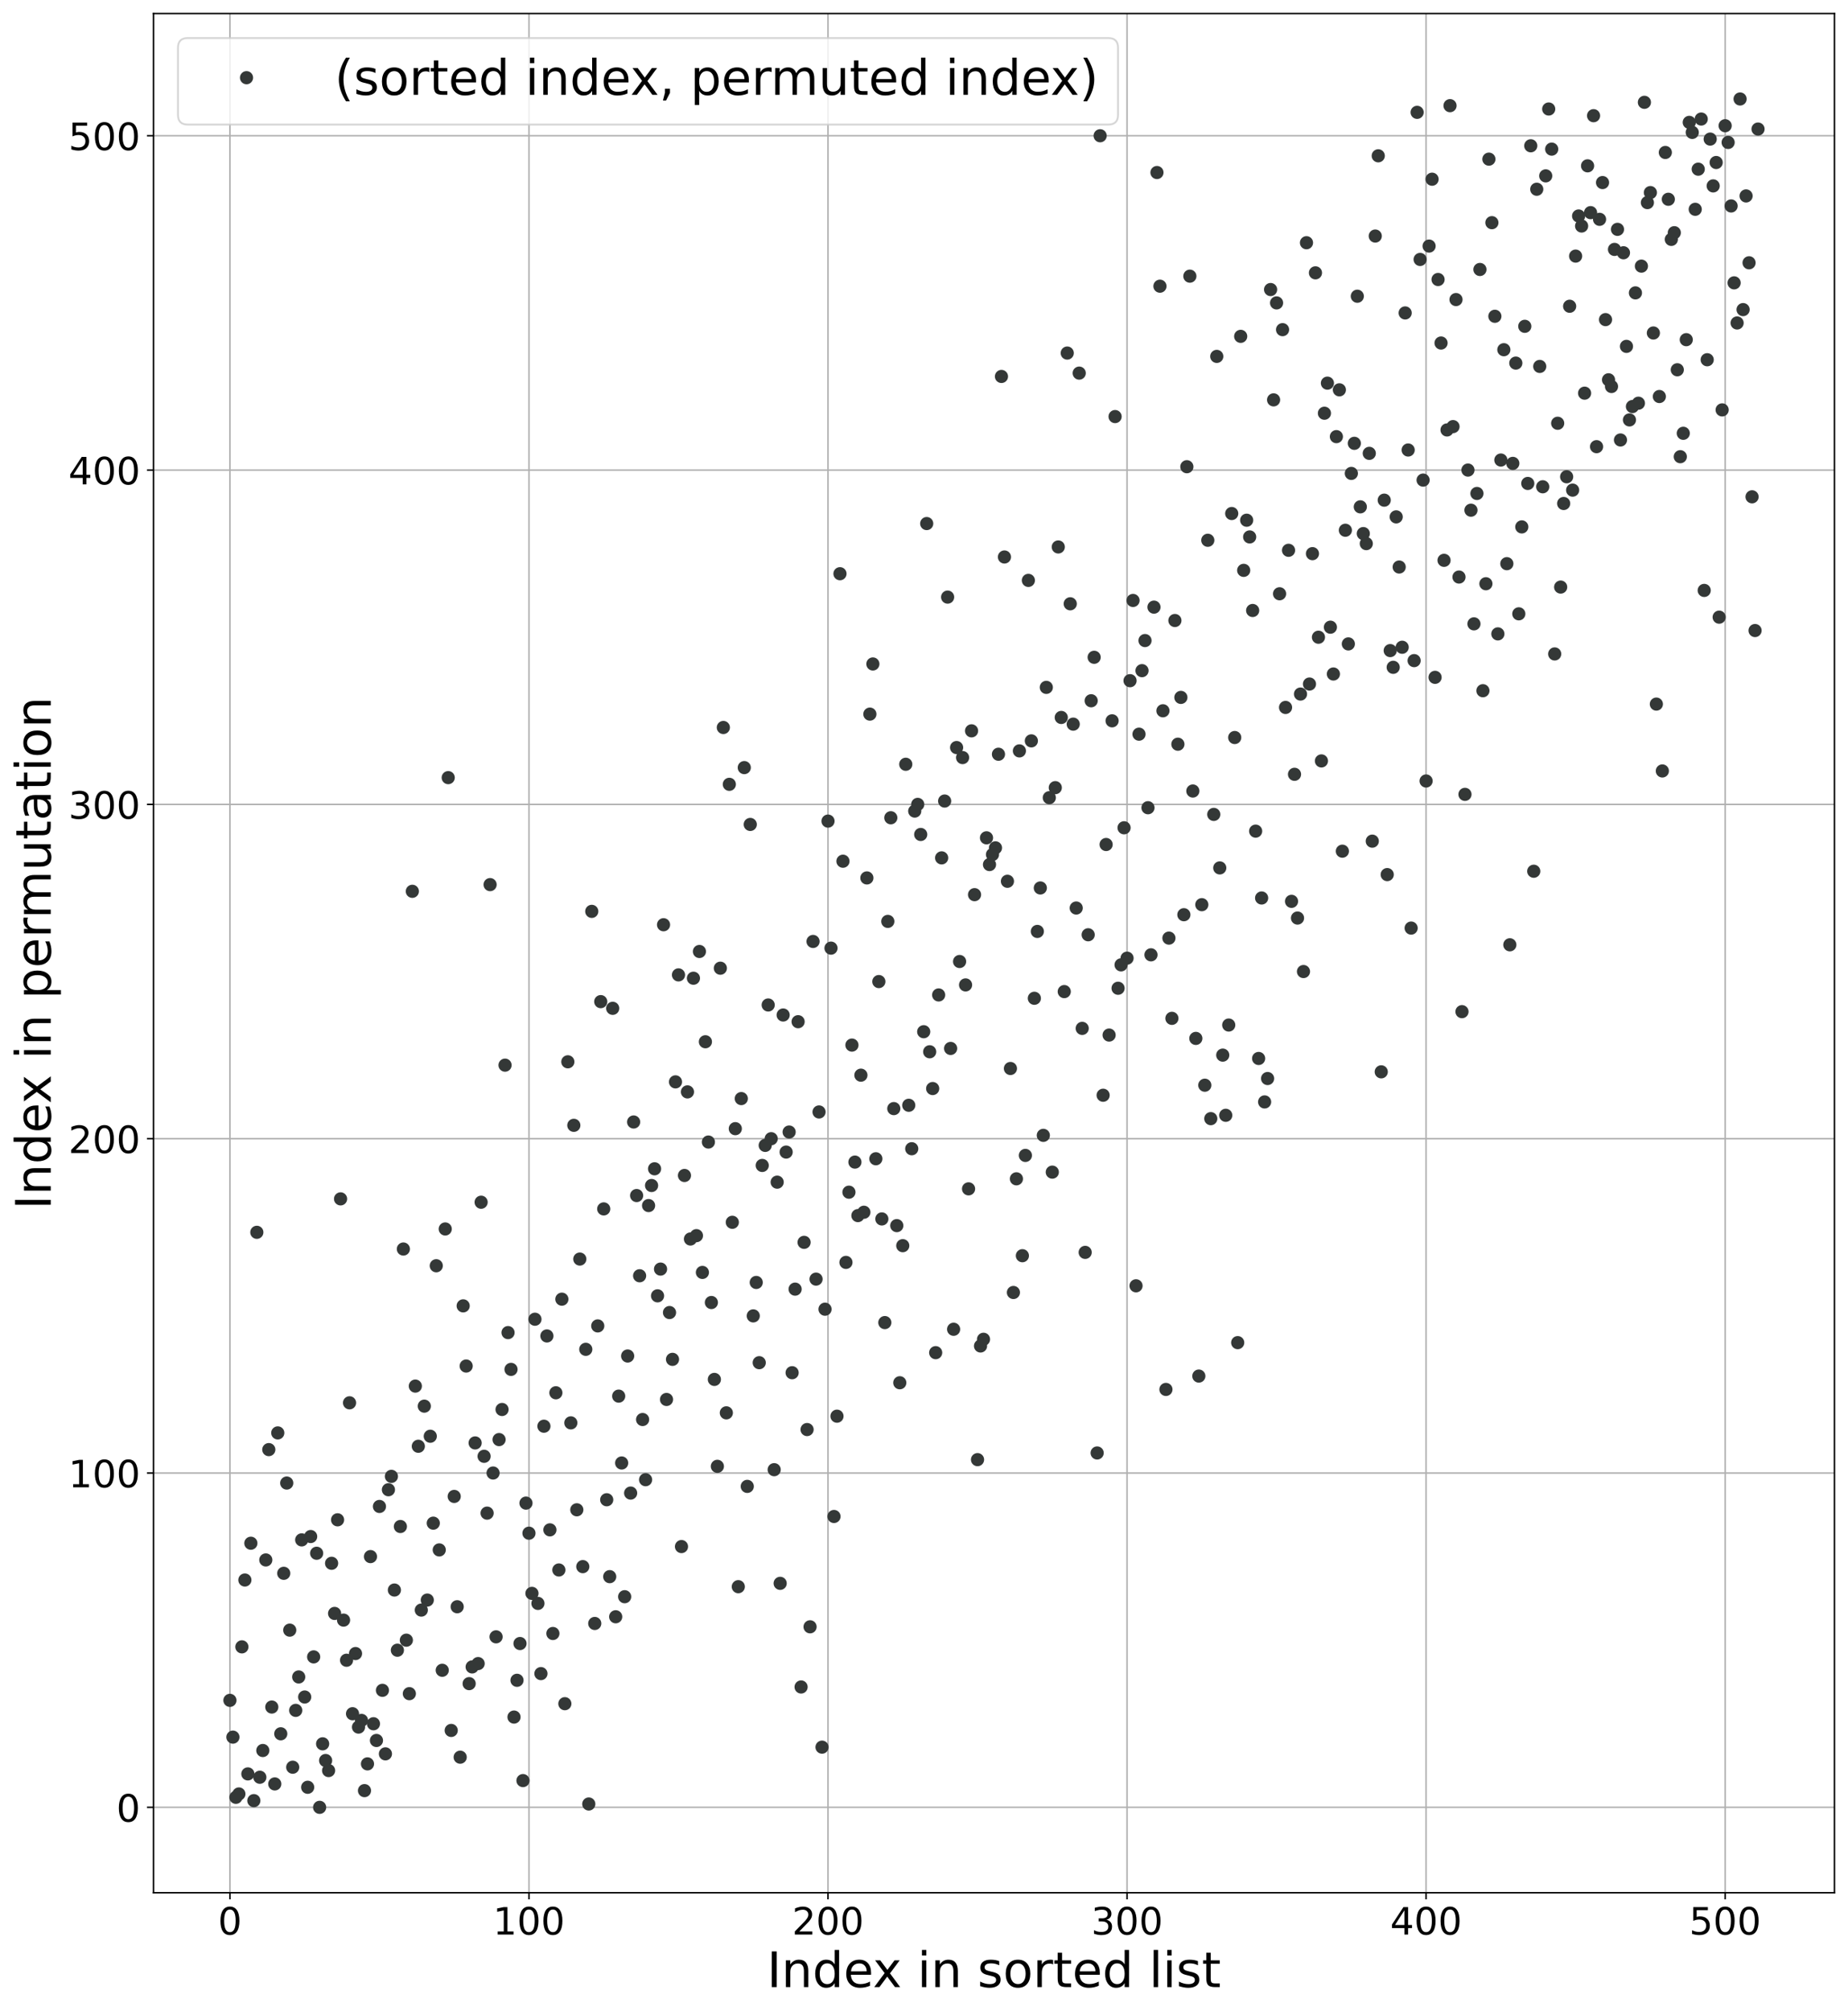 <?xml version="1.0" encoding="utf-8" standalone="no"?>
<!DOCTYPE svg PUBLIC "-//W3C//DTD SVG 1.1//EN"
  "http://www.w3.org/Graphics/SVG/1.1/DTD/svg11.dtd">
<!-- Created with matplotlib (https://matplotlib.org/) -->
<svg height="1067.839pt" version="1.1" viewBox="0 0 981.538 1067.839" width="981.538pt" xmlns="http://www.w3.org/2000/svg" xmlns:xlink="http://www.w3.org/1999/xlink">
 <defs>
  <style type="text/css">
*{stroke-linecap:butt;stroke-linejoin:round;}
  </style>
 </defs>
 <g id="figure_1">
  <g id="patch_1">
   <path d="M 0 1067.839 
L 981.538 1067.839 
L 981.538 0 
L 0 0 
z
" style="fill:#ffffff;"/>
  </g>
  <g id="axes_1">
   <g id="patch_2">
    <path d="M 81.538 1005.12 
L 974.338 1005.12 
L 974.338 7.2 
L 81.538 7.2 
z
" style="fill:#ffffff;"/>
   </g>
   <g id="matplotlib.axis_1">
    <g id="xtick_1">
     <g id="line2d_1">
      <path clip-path="url(#p14d06b49f5)" d="M 122.12 1005.12 
L 122.12 7.2 
" style="fill:none;stroke:#b0b0b0;stroke-linecap:square;stroke-width:0.8;"/>
     </g>
     <g id="line2d_2">
      <defs>
       <path d="M 0 0 
L 0 3.5 
" id="m2dd20174dd" style="stroke:#000000;stroke-width:0.8;"/>
      </defs>
      <g>
       <use style="stroke:#000000;stroke-width:0.8;" x="122.12" xlink:href="#m2dd20174dd" y="1005.12"/>
      </g>
     </g>
     <g id="text_1">
      <!-- 0 -->
      <defs>
       <path d="M 31.781 66.406 
Q 24.172 66.406 20.328 58.906 
Q 16.5 51.422 16.5 36.375 
Q 16.5 21.391 20.328 13.891 
Q 24.172 6.391 31.781 6.391 
Q 39.453 6.391 43.281 13.891 
Q 47.125 21.391 47.125 36.375 
Q 47.125 51.422 43.281 58.906 
Q 39.453 66.406 31.781 66.406 
z
M 31.781 74.219 
Q 44.047 74.219 50.516 64.516 
Q 56.984 54.828 56.984 36.375 
Q 56.984 17.969 50.516 8.266 
Q 44.047 -1.422 31.781 -1.422 
Q 19.531 -1.422 13.062 8.266 
Q 6.594 17.969 6.594 36.375 
Q 6.594 54.828 13.062 64.516 
Q 19.531 74.219 31.781 74.219 
z
" id="DejaVuSans-48"/>
      </defs>
      <g transform="translate(115.757 1027.317)scale(0.2 -0.2)">
       <use xlink:href="#DejaVuSans-48"/>
      </g>
     </g>
    </g>
    <g id="xtick_2">
     <g id="line2d_3">
      <path clip-path="url(#p14d06b49f5)" d="M 280.953 1005.12 
L 280.953 7.2 
" style="fill:none;stroke:#b0b0b0;stroke-linecap:square;stroke-width:0.8;"/>
     </g>
     <g id="line2d_4">
      <g>
       <use style="stroke:#000000;stroke-width:0.8;" x="280.953" xlink:href="#m2dd20174dd" y="1005.12"/>
      </g>
     </g>
     <g id="text_2">
      <!-- 100 -->
      <defs>
       <path d="M 12.406 8.297 
L 28.516 8.297 
L 28.516 63.922 
L 10.984 60.406 
L 10.984 69.391 
L 28.422 72.906 
L 38.281 72.906 
L 38.281 8.297 
L 54.391 8.297 
L 54.391 0 
L 12.406 0 
z
" id="DejaVuSans-49"/>
      </defs>
      <g transform="translate(261.865 1027.317)scale(0.2 -0.2)">
       <use xlink:href="#DejaVuSans-49"/>
       <use x="63.623" xlink:href="#DejaVuSans-48"/>
       <use x="127.246" xlink:href="#DejaVuSans-48"/>
      </g>
     </g>
    </g>
    <g id="xtick_3">
     <g id="line2d_5">
      <path clip-path="url(#p14d06b49f5)" d="M 439.786 1005.12 
L 439.786 7.2 
" style="fill:none;stroke:#b0b0b0;stroke-linecap:square;stroke-width:0.8;"/>
     </g>
     <g id="line2d_6">
      <g>
       <use style="stroke:#000000;stroke-width:0.8;" x="439.786" xlink:href="#m2dd20174dd" y="1005.12"/>
      </g>
     </g>
     <g id="text_3">
      <!-- 200 -->
      <defs>
       <path d="M 19.188 8.297 
L 53.609 8.297 
L 53.609 0 
L 7.328 0 
L 7.328 8.297 
Q 12.938 14.109 22.625 23.891 
Q 32.328 33.688 34.812 36.531 
Q 39.547 41.844 41.422 45.531 
Q 43.312 49.219 43.312 52.781 
Q 43.312 58.594 39.234 62.25 
Q 35.156 65.922 28.609 65.922 
Q 23.969 65.922 18.812 64.312 
Q 13.672 62.703 7.812 59.422 
L 7.812 69.391 
Q 13.766 71.781 18.938 73 
Q 24.125 74.219 28.422 74.219 
Q 39.75 74.219 46.484 68.547 
Q 53.219 62.891 53.219 53.422 
Q 53.219 48.922 51.531 44.891 
Q 49.859 40.875 45.406 35.406 
Q 44.188 33.984 37.641 27.219 
Q 31.109 20.453 19.188 8.297 
z
" id="DejaVuSans-50"/>
      </defs>
      <g transform="translate(420.698 1027.317)scale(0.2 -0.2)">
       <use xlink:href="#DejaVuSans-50"/>
       <use x="63.623" xlink:href="#DejaVuSans-48"/>
       <use x="127.246" xlink:href="#DejaVuSans-48"/>
      </g>
     </g>
    </g>
    <g id="xtick_4">
     <g id="line2d_7">
      <path clip-path="url(#p14d06b49f5)" d="M 598.619 1005.12 
L 598.619 7.2 
" style="fill:none;stroke:#b0b0b0;stroke-linecap:square;stroke-width:0.8;"/>
     </g>
     <g id="line2d_8">
      <g>
       <use style="stroke:#000000;stroke-width:0.8;" x="598.619" xlink:href="#m2dd20174dd" y="1005.12"/>
      </g>
     </g>
     <g id="text_4">
      <!-- 300 -->
      <defs>
       <path d="M 40.578 39.312 
Q 47.656 37.797 51.625 33 
Q 55.609 28.219 55.609 21.188 
Q 55.609 10.406 48.188 4.484 
Q 40.766 -1.422 27.094 -1.422 
Q 22.516 -1.422 17.656 -0.516 
Q 12.797 0.391 7.625 2.203 
L 7.625 11.719 
Q 11.719 9.328 16.594 8.109 
Q 21.484 6.891 26.812 6.891 
Q 36.078 6.891 40.938 10.547 
Q 45.797 14.203 45.797 21.188 
Q 45.797 27.641 41.281 31.266 
Q 36.766 34.906 28.719 34.906 
L 20.219 34.906 
L 20.219 43.016 
L 29.109 43.016 
Q 36.375 43.016 40.234 45.922 
Q 44.094 48.828 44.094 54.297 
Q 44.094 59.906 40.109 62.906 
Q 36.141 65.922 28.719 65.922 
Q 24.656 65.922 20.016 65.031 
Q 15.375 64.156 9.812 62.312 
L 9.812 71.094 
Q 15.438 72.656 20.344 73.438 
Q 25.25 74.219 29.594 74.219 
Q 40.828 74.219 47.359 69.109 
Q 53.906 64.016 53.906 55.328 
Q 53.906 49.266 50.438 45.094 
Q 46.969 40.922 40.578 39.312 
z
" id="DejaVuSans-51"/>
      </defs>
      <g transform="translate(579.531 1027.317)scale(0.2 -0.2)">
       <use xlink:href="#DejaVuSans-51"/>
       <use x="63.623" xlink:href="#DejaVuSans-48"/>
       <use x="127.246" xlink:href="#DejaVuSans-48"/>
      </g>
     </g>
    </g>
    <g id="xtick_5">
     <g id="line2d_9">
      <path clip-path="url(#p14d06b49f5)" d="M 757.452 1005.12 
L 757.452 7.2 
" style="fill:none;stroke:#b0b0b0;stroke-linecap:square;stroke-width:0.8;"/>
     </g>
     <g id="line2d_10">
      <g>
       <use style="stroke:#000000;stroke-width:0.8;" x="757.452" xlink:href="#m2dd20174dd" y="1005.12"/>
      </g>
     </g>
     <g id="text_5">
      <!-- 400 -->
      <defs>
       <path d="M 37.797 64.312 
L 12.891 25.391 
L 37.797 25.391 
z
M 35.203 72.906 
L 47.609 72.906 
L 47.609 25.391 
L 58.016 25.391 
L 58.016 17.188 
L 47.609 17.188 
L 47.609 0 
L 37.797 0 
L 37.797 17.188 
L 4.891 17.188 
L 4.891 26.703 
z
" id="DejaVuSans-52"/>
      </defs>
      <g transform="translate(738.364 1027.317)scale(0.2 -0.2)">
       <use xlink:href="#DejaVuSans-52"/>
       <use x="63.623" xlink:href="#DejaVuSans-48"/>
       <use x="127.246" xlink:href="#DejaVuSans-48"/>
      </g>
     </g>
    </g>
    <g id="xtick_6">
     <g id="line2d_11">
      <path clip-path="url(#p14d06b49f5)" d="M 916.285 1005.12 
L 916.285 7.2 
" style="fill:none;stroke:#b0b0b0;stroke-linecap:square;stroke-width:0.8;"/>
     </g>
     <g id="line2d_12">
      <g>
       <use style="stroke:#000000;stroke-width:0.8;" x="916.285" xlink:href="#m2dd20174dd" y="1005.12"/>
      </g>
     </g>
     <g id="text_6">
      <!-- 500 -->
      <defs>
       <path d="M 10.797 72.906 
L 49.516 72.906 
L 49.516 64.594 
L 19.828 64.594 
L 19.828 46.734 
Q 21.969 47.469 24.109 47.828 
Q 26.266 48.188 28.422 48.188 
Q 40.625 48.188 47.75 41.5 
Q 54.891 34.812 54.891 23.391 
Q 54.891 11.625 47.562 5.094 
Q 40.234 -1.422 26.906 -1.422 
Q 22.312 -1.422 17.547 -0.641 
Q 12.797 0.141 7.719 1.703 
L 7.719 11.625 
Q 12.109 9.234 16.797 8.062 
Q 21.484 6.891 26.703 6.891 
Q 35.156 6.891 40.078 11.328 
Q 45.016 15.766 45.016 23.391 
Q 45.016 31 40.078 35.438 
Q 35.156 39.891 26.703 39.891 
Q 22.75 39.891 18.812 39.016 
Q 14.891 38.141 10.797 36.281 
z
" id="DejaVuSans-53"/>
      </defs>
      <g transform="translate(897.197 1027.317)scale(0.2 -0.2)">
       <use xlink:href="#DejaVuSans-53"/>
       <use x="63.623" xlink:href="#DejaVuSans-48"/>
       <use x="127.246" xlink:href="#DejaVuSans-48"/>
      </g>
     </g>
    </g>
    <g id="text_7">
     <!-- Index in sorted list -->
     <defs>
      <path d="M 9.812 72.906 
L 19.672 72.906 
L 19.672 0 
L 9.812 0 
z
" id="DejaVuSans-73"/>
      <path d="M 54.891 33.016 
L 54.891 0 
L 45.906 0 
L 45.906 32.719 
Q 45.906 40.484 42.875 44.328 
Q 39.844 48.188 33.797 48.188 
Q 26.516 48.188 22.312 43.547 
Q 18.109 38.922 18.109 30.906 
L 18.109 0 
L 9.078 0 
L 9.078 54.688 
L 18.109 54.688 
L 18.109 46.188 
Q 21.344 51.125 25.703 53.562 
Q 30.078 56 35.797 56 
Q 45.219 56 50.047 50.172 
Q 54.891 44.344 54.891 33.016 
z
" id="DejaVuSans-110"/>
      <path d="M 45.406 46.391 
L 45.406 75.984 
L 54.391 75.984 
L 54.391 0 
L 45.406 0 
L 45.406 8.203 
Q 42.578 3.328 38.25 0.953 
Q 33.938 -1.422 27.875 -1.422 
Q 17.969 -1.422 11.734 6.484 
Q 5.516 14.406 5.516 27.297 
Q 5.516 40.188 11.734 48.094 
Q 17.969 56 27.875 56 
Q 33.938 56 38.25 53.625 
Q 42.578 51.266 45.406 46.391 
z
M 14.797 27.297 
Q 14.797 17.391 18.875 11.75 
Q 22.953 6.109 30.078 6.109 
Q 37.203 6.109 41.297 11.75 
Q 45.406 17.391 45.406 27.297 
Q 45.406 37.203 41.297 42.844 
Q 37.203 48.484 30.078 48.484 
Q 22.953 48.484 18.875 42.844 
Q 14.797 37.203 14.797 27.297 
z
" id="DejaVuSans-100"/>
      <path d="M 56.203 29.594 
L 56.203 25.203 
L 14.891 25.203 
Q 15.484 15.922 20.484 11.062 
Q 25.484 6.203 34.422 6.203 
Q 39.594 6.203 44.453 7.469 
Q 49.312 8.734 54.109 11.281 
L 54.109 2.781 
Q 49.266 0.734 44.188 -0.344 
Q 39.109 -1.422 33.891 -1.422 
Q 20.797 -1.422 13.156 6.188 
Q 5.516 13.812 5.516 26.812 
Q 5.516 40.234 12.766 48.109 
Q 20.016 56 32.328 56 
Q 43.359 56 49.781 48.891 
Q 56.203 41.797 56.203 29.594 
z
M 47.219 32.234 
Q 47.125 39.594 43.094 43.984 
Q 39.062 48.391 32.422 48.391 
Q 24.906 48.391 20.391 44.141 
Q 15.875 39.891 15.188 32.172 
z
" id="DejaVuSans-101"/>
      <path d="M 54.891 54.688 
L 35.109 28.078 
L 55.906 0 
L 45.312 0 
L 29.391 21.484 
L 13.484 0 
L 2.875 0 
L 24.125 28.609 
L 4.688 54.688 
L 15.281 54.688 
L 29.781 35.203 
L 44.281 54.688 
z
" id="DejaVuSans-120"/>
      <path id="DejaVuSans-32"/>
      <path d="M 9.422 54.688 
L 18.406 54.688 
L 18.406 0 
L 9.422 0 
z
M 9.422 75.984 
L 18.406 75.984 
L 18.406 64.594 
L 9.422 64.594 
z
" id="DejaVuSans-105"/>
      <path d="M 44.281 53.078 
L 44.281 44.578 
Q 40.484 46.531 36.375 47.5 
Q 32.281 48.484 27.875 48.484 
Q 21.188 48.484 17.844 46.438 
Q 14.5 44.391 14.5 40.281 
Q 14.5 37.156 16.891 35.375 
Q 19.281 33.594 26.516 31.984 
L 29.594 31.297 
Q 39.156 29.25 43.188 25.516 
Q 47.219 21.781 47.219 15.094 
Q 47.219 7.469 41.188 3.016 
Q 35.156 -1.422 24.609 -1.422 
Q 20.219 -1.422 15.453 -0.562 
Q 10.688 0.297 5.422 2 
L 5.422 11.281 
Q 10.406 8.688 15.234 7.391 
Q 20.062 6.109 24.812 6.109 
Q 31.156 6.109 34.562 8.281 
Q 37.984 10.453 37.984 14.406 
Q 37.984 18.062 35.516 20.016 
Q 33.062 21.969 24.703 23.781 
L 21.578 24.516 
Q 13.234 26.266 9.516 29.906 
Q 5.812 33.547 5.812 39.891 
Q 5.812 47.609 11.281 51.797 
Q 16.75 56 26.812 56 
Q 31.781 56 36.172 55.266 
Q 40.578 54.547 44.281 53.078 
z
" id="DejaVuSans-115"/>
      <path d="M 30.609 48.391 
Q 23.391 48.391 19.188 42.75 
Q 14.984 37.109 14.984 27.297 
Q 14.984 17.484 19.156 11.844 
Q 23.344 6.203 30.609 6.203 
Q 37.797 6.203 41.984 11.859 
Q 46.188 17.531 46.188 27.297 
Q 46.188 37.016 41.984 42.703 
Q 37.797 48.391 30.609 48.391 
z
M 30.609 56 
Q 42.328 56 49.016 48.375 
Q 55.719 40.766 55.719 27.297 
Q 55.719 13.875 49.016 6.219 
Q 42.328 -1.422 30.609 -1.422 
Q 18.844 -1.422 12.172 6.219 
Q 5.516 13.875 5.516 27.297 
Q 5.516 40.766 12.172 48.375 
Q 18.844 56 30.609 56 
z
" id="DejaVuSans-111"/>
      <path d="M 41.109 46.297 
Q 39.594 47.172 37.812 47.578 
Q 36.031 48 33.891 48 
Q 26.266 48 22.188 43.047 
Q 18.109 38.094 18.109 28.812 
L 18.109 0 
L 9.078 0 
L 9.078 54.688 
L 18.109 54.688 
L 18.109 46.188 
Q 20.953 51.172 25.484 53.578 
Q 30.031 56 36.531 56 
Q 37.453 56 38.578 55.875 
Q 39.703 55.766 41.062 55.516 
z
" id="DejaVuSans-114"/>
      <path d="M 18.312 70.219 
L 18.312 54.688 
L 36.812 54.688 
L 36.812 47.703 
L 18.312 47.703 
L 18.312 18.016 
Q 18.312 11.328 20.141 9.422 
Q 21.969 7.516 27.594 7.516 
L 36.812 7.516 
L 36.812 0 
L 27.594 0 
Q 17.188 0 13.234 3.875 
Q 9.281 7.766 9.281 18.016 
L 9.281 47.703 
L 2.688 47.703 
L 2.688 54.688 
L 9.281 54.688 
L 9.281 70.219 
z
" id="DejaVuSans-116"/>
      <path d="M 9.422 75.984 
L 18.406 75.984 
L 18.406 0 
L 9.422 0 
z
" id="DejaVuSans-108"/>
     </defs>
     <g transform="translate(407.39 1055.232)scale(0.26 -0.26)">
      <use xlink:href="#DejaVuSans-73"/>
      <use x="29.492" xlink:href="#DejaVuSans-110"/>
      <use x="92.871" xlink:href="#DejaVuSans-100"/>
      <use x="156.348" xlink:href="#DejaVuSans-101"/>
      <use x="216.121" xlink:href="#DejaVuSans-120"/>
      <use x="275.301" xlink:href="#DejaVuSans-32"/>
      <use x="307.088" xlink:href="#DejaVuSans-105"/>
      <use x="334.871" xlink:href="#DejaVuSans-110"/>
      <use x="398.25" xlink:href="#DejaVuSans-32"/>
      <use x="430.037" xlink:href="#DejaVuSans-115"/>
      <use x="482.137" xlink:href="#DejaVuSans-111"/>
      <use x="543.318" xlink:href="#DejaVuSans-114"/>
      <use x="584.432" xlink:href="#DejaVuSans-116"/>
      <use x="623.641" xlink:href="#DejaVuSans-101"/>
      <use x="685.164" xlink:href="#DejaVuSans-100"/>
      <use x="748.641" xlink:href="#DejaVuSans-32"/>
      <use x="780.428" xlink:href="#DejaVuSans-108"/>
      <use x="808.211" xlink:href="#DejaVuSans-105"/>
      <use x="835.994" xlink:href="#DejaVuSans-115"/>
      <use x="888.094" xlink:href="#DejaVuSans-116"/>
     </g>
    </g>
   </g>
   <g id="matplotlib.axis_2">
    <g id="ytick_1">
     <g id="line2d_13">
      <path clip-path="url(#p14d06b49f5)" d="M 81.538 959.76 
L 974.338 959.76 
" style="fill:none;stroke:#b0b0b0;stroke-linecap:square;stroke-width:0.8;"/>
     </g>
     <g id="line2d_14">
      <defs>
       <path d="M 0 0 
L -3.5 0 
" id="m17bf04ec07" style="stroke:#000000;stroke-width:0.8;"/>
      </defs>
      <g>
       <use style="stroke:#000000;stroke-width:0.8;" x="81.538" xlink:href="#m17bf04ec07" y="959.76"/>
      </g>
     </g>
     <g id="text_8">
      <!-- 0 -->
      <g transform="translate(61.813 967.358)scale(0.2 -0.2)">
       <use xlink:href="#DejaVuSans-48"/>
      </g>
     </g>
    </g>
    <g id="ytick_2">
     <g id="line2d_15">
      <path clip-path="url(#p14d06b49f5)" d="M 81.538 782.226 
L 974.338 782.226 
" style="fill:none;stroke:#b0b0b0;stroke-linecap:square;stroke-width:0.8;"/>
     </g>
     <g id="line2d_16">
      <g>
       <use style="stroke:#000000;stroke-width:0.8;" x="81.538" xlink:href="#m17bf04ec07" y="782.226"/>
      </g>
     </g>
     <g id="text_9">
      <!-- 100 -->
      <g transform="translate(36.363 789.824)scale(0.2 -0.2)">
       <use xlink:href="#DejaVuSans-49"/>
       <use x="63.623" xlink:href="#DejaVuSans-48"/>
       <use x="127.246" xlink:href="#DejaVuSans-48"/>
      </g>
     </g>
    </g>
    <g id="ytick_3">
     <g id="line2d_17">
      <path clip-path="url(#p14d06b49f5)" d="M 81.538 604.692 
L 974.338 604.692 
" style="fill:none;stroke:#b0b0b0;stroke-linecap:square;stroke-width:0.8;"/>
     </g>
     <g id="line2d_18">
      <g>
       <use style="stroke:#000000;stroke-width:0.8;" x="81.538" xlink:href="#m17bf04ec07" y="604.692"/>
      </g>
     </g>
     <g id="text_10">
      <!-- 200 -->
      <g transform="translate(36.363 612.29)scale(0.2 -0.2)">
       <use xlink:href="#DejaVuSans-50"/>
       <use x="63.623" xlink:href="#DejaVuSans-48"/>
       <use x="127.246" xlink:href="#DejaVuSans-48"/>
      </g>
     </g>
    </g>
    <g id="ytick_4">
     <g id="line2d_19">
      <path clip-path="url(#p14d06b49f5)" d="M 81.538 427.157 
L 974.338 427.157 
" style="fill:none;stroke:#b0b0b0;stroke-linecap:square;stroke-width:0.8;"/>
     </g>
     <g id="line2d_20">
      <g>
       <use style="stroke:#000000;stroke-width:0.8;" x="81.538" xlink:href="#m17bf04ec07" y="427.157"/>
      </g>
     </g>
     <g id="text_11">
      <!-- 300 -->
      <g transform="translate(36.363 434.756)scale(0.2 -0.2)">
       <use xlink:href="#DejaVuSans-51"/>
       <use x="63.623" xlink:href="#DejaVuSans-48"/>
       <use x="127.246" xlink:href="#DejaVuSans-48"/>
      </g>
     </g>
    </g>
    <g id="ytick_5">
     <g id="line2d_21">
      <path clip-path="url(#p14d06b49f5)" d="M 81.538 249.623 
L 974.338 249.623 
" style="fill:none;stroke:#b0b0b0;stroke-linecap:square;stroke-width:0.8;"/>
     </g>
     <g id="line2d_22">
      <g>
       <use style="stroke:#000000;stroke-width:0.8;" x="81.538" xlink:href="#m17bf04ec07" y="249.623"/>
      </g>
     </g>
     <g id="text_12">
      <!-- 400 -->
      <g transform="translate(36.363 257.221)scale(0.2 -0.2)">
       <use xlink:href="#DejaVuSans-52"/>
       <use x="63.623" xlink:href="#DejaVuSans-48"/>
       <use x="127.246" xlink:href="#DejaVuSans-48"/>
      </g>
     </g>
    </g>
    <g id="ytick_6">
     <g id="line2d_23">
      <path clip-path="url(#p14d06b49f5)" d="M 81.538 72.089 
L 974.338 72.089 
" style="fill:none;stroke:#b0b0b0;stroke-linecap:square;stroke-width:0.8;"/>
     </g>
     <g id="line2d_24">
      <g>
       <use style="stroke:#000000;stroke-width:0.8;" x="81.538" xlink:href="#m17bf04ec07" y="72.089"/>
      </g>
     </g>
     <g id="text_13">
      <!-- 500 -->
      <g transform="translate(36.363 79.687)scale(0.2 -0.2)">
       <use xlink:href="#DejaVuSans-53"/>
       <use x="63.623" xlink:href="#DejaVuSans-48"/>
       <use x="127.246" xlink:href="#DejaVuSans-48"/>
      </g>
     </g>
    </g>
    <g id="text_14">
     <!-- Index in permutation -->
     <defs>
      <path d="M 18.109 8.203 
L 18.109 -20.797 
L 9.078 -20.797 
L 9.078 54.688 
L 18.109 54.688 
L 18.109 46.391 
Q 20.953 51.266 25.266 53.625 
Q 29.594 56 35.594 56 
Q 45.562 56 51.781 48.094 
Q 58.016 40.188 58.016 27.297 
Q 58.016 14.406 51.781 6.484 
Q 45.562 -1.422 35.594 -1.422 
Q 29.594 -1.422 25.266 0.953 
Q 20.953 3.328 18.109 8.203 
z
M 48.688 27.297 
Q 48.688 37.203 44.609 42.844 
Q 40.531 48.484 33.406 48.484 
Q 26.266 48.484 22.188 42.844 
Q 18.109 37.203 18.109 27.297 
Q 18.109 17.391 22.188 11.75 
Q 26.266 6.109 33.406 6.109 
Q 40.531 6.109 44.609 11.75 
Q 48.688 17.391 48.688 27.297 
z
" id="DejaVuSans-112"/>
      <path d="M 52 44.188 
Q 55.375 50.25 60.062 53.125 
Q 64.75 56 71.094 56 
Q 79.641 56 84.281 50.016 
Q 88.922 44.047 88.922 33.016 
L 88.922 0 
L 79.891 0 
L 79.891 32.719 
Q 79.891 40.578 77.094 44.375 
Q 74.312 48.188 68.609 48.188 
Q 61.625 48.188 57.562 43.547 
Q 53.516 38.922 53.516 30.906 
L 53.516 0 
L 44.484 0 
L 44.484 32.719 
Q 44.484 40.625 41.703 44.406 
Q 38.922 48.188 33.109 48.188 
Q 26.219 48.188 22.156 43.531 
Q 18.109 38.875 18.109 30.906 
L 18.109 0 
L 9.078 0 
L 9.078 54.688 
L 18.109 54.688 
L 18.109 46.188 
Q 21.188 51.219 25.484 53.609 
Q 29.781 56 35.688 56 
Q 41.656 56 45.828 52.969 
Q 50 49.953 52 44.188 
z
" id="DejaVuSans-109"/>
      <path d="M 8.5 21.578 
L 8.5 54.688 
L 17.484 54.688 
L 17.484 21.922 
Q 17.484 14.156 20.5 10.266 
Q 23.531 6.391 29.594 6.391 
Q 36.859 6.391 41.078 11.031 
Q 45.312 15.672 45.312 23.688 
L 45.312 54.688 
L 54.297 54.688 
L 54.297 0 
L 45.312 0 
L 45.312 8.406 
Q 42.047 3.422 37.719 1 
Q 33.406 -1.422 27.688 -1.422 
Q 18.266 -1.422 13.375 4.438 
Q 8.5 10.297 8.5 21.578 
z
M 31.109 56 
z
" id="DejaVuSans-117"/>
      <path d="M 34.281 27.484 
Q 23.391 27.484 19.188 25 
Q 14.984 22.516 14.984 16.5 
Q 14.984 11.719 18.141 8.906 
Q 21.297 6.109 26.703 6.109 
Q 34.188 6.109 38.703 11.406 
Q 43.219 16.703 43.219 25.484 
L 43.219 27.484 
z
M 52.203 31.203 
L 52.203 0 
L 43.219 0 
L 43.219 8.297 
Q 40.141 3.328 35.547 0.953 
Q 30.953 -1.422 24.312 -1.422 
Q 15.922 -1.422 10.953 3.297 
Q 6 8.016 6 15.922 
Q 6 25.141 12.172 29.828 
Q 18.359 34.516 30.609 34.516 
L 43.219 34.516 
L 43.219 35.406 
Q 43.219 41.609 39.141 45 
Q 35.062 48.391 27.688 48.391 
Q 23 48.391 18.547 47.266 
Q 14.109 46.141 10.016 43.891 
L 10.016 52.203 
Q 14.938 54.109 19.578 55.047 
Q 24.219 56 28.609 56 
Q 40.484 56 46.344 49.844 
Q 52.203 43.703 52.203 31.203 
z
" id="DejaVuSans-97"/>
     </defs>
     <g transform="translate(26.956 642.3)rotate(-90)scale(0.26 -0.26)">
      <use xlink:href="#DejaVuSans-73"/>
      <use x="29.492" xlink:href="#DejaVuSans-110"/>
      <use x="92.871" xlink:href="#DejaVuSans-100"/>
      <use x="156.348" xlink:href="#DejaVuSans-101"/>
      <use x="216.121" xlink:href="#DejaVuSans-120"/>
      <use x="275.301" xlink:href="#DejaVuSans-32"/>
      <use x="307.088" xlink:href="#DejaVuSans-105"/>
      <use x="334.871" xlink:href="#DejaVuSans-110"/>
      <use x="398.25" xlink:href="#DejaVuSans-32"/>
      <use x="430.037" xlink:href="#DejaVuSans-112"/>
      <use x="493.514" xlink:href="#DejaVuSans-101"/>
      <use x="555.037" xlink:href="#DejaVuSans-114"/>
      <use x="594.4" xlink:href="#DejaVuSans-109"/>
      <use x="691.812" xlink:href="#DejaVuSans-117"/>
      <use x="755.191" xlink:href="#DejaVuSans-116"/>
      <use x="794.4" xlink:href="#DejaVuSans-97"/>
      <use x="855.68" xlink:href="#DejaVuSans-116"/>
      <use x="894.889" xlink:href="#DejaVuSans-105"/>
      <use x="922.672" xlink:href="#DejaVuSans-111"/>
      <use x="983.854" xlink:href="#DejaVuSans-110"/>
     </g>
    </g>
   </g>
   <g id="line2d_25">
    <defs>
     <path d="M 0 3 
C 0.796 3 1.559 2.684 2.121 2.121 
C 2.684 1.559 3 0.796 3 0 
C 3 -0.796 2.684 -1.559 2.121 -2.121 
C 1.559 -2.684 0.796 -3 0 -3 
C -0.796 -3 -1.559 -2.684 -2.121 -2.121 
C -2.684 -1.559 -3 -0.796 -3 0 
C -3 0.796 -2.684 1.559 -2.121 2.121 
C -1.559 2.684 -0.796 3 0 3 
z
" id="m7fa192c7b8" style="stroke:#343837;"/>
    </defs>
    <g clip-path="url(#p14d06b49f5)">
     <use style="fill:#343837;stroke:#343837;" x="122.12" xlink:href="#m7fa192c7b8" y="902.949"/>
     <use style="fill:#343837;stroke:#343837;" x="123.708" xlink:href="#m7fa192c7b8" y="922.478"/>
     <use style="fill:#343837;stroke:#343837;" x="125.297" xlink:href="#m7fa192c7b8" y="954.434"/>
     <use style="fill:#343837;stroke:#343837;" x="126.885" xlink:href="#m7fa192c7b8" y="952.659"/>
     <use style="fill:#343837;stroke:#343837;" x="128.473" xlink:href="#m7fa192c7b8" y="874.544"/>
     <use style="fill:#343837;stroke:#343837;" x="130.062" xlink:href="#m7fa192c7b8" y="839.037"/>
     <use style="fill:#343837;stroke:#343837;" x="131.65" xlink:href="#m7fa192c7b8" y="942.007"/>
     <use style="fill:#343837;stroke:#343837;" x="133.238" xlink:href="#m7fa192c7b8" y="819.508"/>
     <use style="fill:#343837;stroke:#343837;" x="134.827" xlink:href="#m7fa192c7b8" y="956.209"/>
     <use style="fill:#343837;stroke:#343837;" x="136.415" xlink:href="#m7fa192c7b8" y="654.401"/>
     <use style="fill:#343837;stroke:#343837;" x="138.003" xlink:href="#m7fa192c7b8" y="943.782"/>
     <use style="fill:#343837;stroke:#343837;" x="139.592" xlink:href="#m7fa192c7b8" y="929.579"/>
     <use style="fill:#343837;stroke:#343837;" x="141.18" xlink:href="#m7fa192c7b8" y="828.385"/>
     <use style="fill:#343837;stroke:#343837;" x="142.768" xlink:href="#m7fa192c7b8" y="769.798"/>
     <use style="fill:#343837;stroke:#343837;" x="144.357" xlink:href="#m7fa192c7b8" y="906.5"/>
     <use style="fill:#343837;stroke:#343837;" x="145.945" xlink:href="#m7fa192c7b8" y="947.333"/>
     <use style="fill:#343837;stroke:#343837;" x="147.533" xlink:href="#m7fa192c7b8" y="760.922"/>
     <use style="fill:#343837;stroke:#343837;" x="149.122" xlink:href="#m7fa192c7b8" y="920.702"/>
     <use style="fill:#343837;stroke:#343837;" x="150.71" xlink:href="#m7fa192c7b8" y="835.486"/>
     <use style="fill:#343837;stroke:#343837;" x="152.298" xlink:href="#m7fa192c7b8" y="787.552"/>
     <use style="fill:#343837;stroke:#343837;" x="153.887" xlink:href="#m7fa192c7b8" y="865.667"/>
     <use style="fill:#343837;stroke:#343837;" x="155.475" xlink:href="#m7fa192c7b8" y="938.456"/>
     <use style="fill:#343837;stroke:#343837;" x="157.063" xlink:href="#m7fa192c7b8" y="908.275"/>
     <use style="fill:#343837;stroke:#343837;" x="158.652" xlink:href="#m7fa192c7b8" y="890.522"/>
     <use style="fill:#343837;stroke:#343837;" x="160.24" xlink:href="#m7fa192c7b8" y="817.733"/>
     <use style="fill:#343837;stroke:#343837;" x="161.828" xlink:href="#m7fa192c7b8" y="901.174"/>
     <use style="fill:#343837;stroke:#343837;" x="163.417" xlink:href="#m7fa192c7b8" y="949.108"/>
     <use style="fill:#343837;stroke:#343837;" x="165.005" xlink:href="#m7fa192c7b8" y="815.957"/>
     <use style="fill:#343837;stroke:#343837;" x="166.593" xlink:href="#m7fa192c7b8" y="879.87"/>
     <use style="fill:#343837;stroke:#343837;" x="168.181" xlink:href="#m7fa192c7b8" y="824.834"/>
     <use style="fill:#343837;stroke:#343837;" x="169.77" xlink:href="#m7fa192c7b8" y="959.76"/>
     <use style="fill:#343837;stroke:#343837;" x="171.358" xlink:href="#m7fa192c7b8" y="926.028"/>
     <use style="fill:#343837;stroke:#343837;" x="172.946" xlink:href="#m7fa192c7b8" y="934.905"/>
     <use style="fill:#343837;stroke:#343837;" x="174.535" xlink:href="#m7fa192c7b8" y="940.231"/>
     <use style="fill:#343837;stroke:#343837;" x="176.123" xlink:href="#m7fa192c7b8" y="830.16"/>
     <use style="fill:#343837;stroke:#343837;" x="177.711" xlink:href="#m7fa192c7b8" y="856.79"/>
     <use style="fill:#343837;stroke:#343837;" x="179.3" xlink:href="#m7fa192c7b8" y="807.081"/>
     <use style="fill:#343837;stroke:#343837;" x="180.888" xlink:href="#m7fa192c7b8" y="636.648"/>
     <use style="fill:#343837;stroke:#343837;" x="182.476" xlink:href="#m7fa192c7b8" y="860.341"/>
     <use style="fill:#343837;stroke:#343837;" x="184.065" xlink:href="#m7fa192c7b8" y="881.645"/>
     <use style="fill:#343837;stroke:#343837;" x="185.653" xlink:href="#m7fa192c7b8" y="744.944"/>
     <use style="fill:#343837;stroke:#343837;" x="187.241" xlink:href="#m7fa192c7b8" y="910.05"/>
     <use style="fill:#343837;stroke:#343837;" x="188.83" xlink:href="#m7fa192c7b8" y="878.094"/>
     <use style="fill:#343837;stroke:#343837;" x="190.418" xlink:href="#m7fa192c7b8" y="917.152"/>
     <use style="fill:#343837;stroke:#343837;" x="192.006" xlink:href="#m7fa192c7b8" y="913.601"/>
     <use style="fill:#343837;stroke:#343837;" x="193.595" xlink:href="#m7fa192c7b8" y="950.883"/>
     <use style="fill:#343837;stroke:#343837;" x="195.183" xlink:href="#m7fa192c7b8" y="936.681"/>
     <use style="fill:#343837;stroke:#343837;" x="196.771" xlink:href="#m7fa192c7b8" y="826.609"/>
     <use style="fill:#343837;stroke:#343837;" x="198.36" xlink:href="#m7fa192c7b8" y="915.376"/>
     <use style="fill:#343837;stroke:#343837;" x="199.948" xlink:href="#m7fa192c7b8" y="924.253"/>
     <use style="fill:#343837;stroke:#343837;" x="201.536" xlink:href="#m7fa192c7b8" y="799.979"/>
     <use style="fill:#343837;stroke:#343837;" x="203.125" xlink:href="#m7fa192c7b8" y="897.623"/>
     <use style="fill:#343837;stroke:#343837;" x="204.713" xlink:href="#m7fa192c7b8" y="931.355"/>
     <use style="fill:#343837;stroke:#343837;" x="206.301" xlink:href="#m7fa192c7b8" y="791.102"/>
     <use style="fill:#343837;stroke:#343837;" x="207.89" xlink:href="#m7fa192c7b8" y="784.001"/>
     <use style="fill:#343837;stroke:#343837;" x="209.478" xlink:href="#m7fa192c7b8" y="844.363"/>
     <use style="fill:#343837;stroke:#343837;" x="211.066" xlink:href="#m7fa192c7b8" y="876.319"/>
     <use style="fill:#343837;stroke:#343837;" x="212.655" xlink:href="#m7fa192c7b8" y="810.631"/>
     <use style="fill:#343837;stroke:#343837;" x="214.243" xlink:href="#m7fa192c7b8" y="663.278"/>
     <use style="fill:#343837;stroke:#343837;" x="215.831" xlink:href="#m7fa192c7b8" y="870.993"/>
     <use style="fill:#343837;stroke:#343837;" x="217.42" xlink:href="#m7fa192c7b8" y="899.398"/>
     <use style="fill:#343837;stroke:#343837;" x="219.008" xlink:href="#m7fa192c7b8" y="473.316"/>
     <use style="fill:#343837;stroke:#343837;" x="220.596" xlink:href="#m7fa192c7b8" y="736.067"/>
     <use style="fill:#343837;stroke:#343837;" x="222.185" xlink:href="#m7fa192c7b8" y="768.023"/>
     <use style="fill:#343837;stroke:#343837;" x="223.773" xlink:href="#m7fa192c7b8" y="855.015"/>
     <use style="fill:#343837;stroke:#343837;" x="225.361" xlink:href="#m7fa192c7b8" y="746.719"/>
     <use style="fill:#343837;stroke:#343837;" x="226.95" xlink:href="#m7fa192c7b8" y="849.689"/>
     <use style="fill:#343837;stroke:#343837;" x="228.538" xlink:href="#m7fa192c7b8" y="762.697"/>
     <use style="fill:#343837;stroke:#343837;" x="230.126" xlink:href="#m7fa192c7b8" y="808.856"/>
     <use style="fill:#343837;stroke:#343837;" x="231.715" xlink:href="#m7fa192c7b8" y="672.155"/>
     <use style="fill:#343837;stroke:#343837;" x="233.303" xlink:href="#m7fa192c7b8" y="823.059"/>
     <use style="fill:#343837;stroke:#343837;" x="234.891" xlink:href="#m7fa192c7b8" y="886.971"/>
     <use style="fill:#343837;stroke:#343837;" x="236.48" xlink:href="#m7fa192c7b8" y="652.626"/>
     <use style="fill:#343837;stroke:#343837;" x="238.068" xlink:href="#m7fa192c7b8" y="412.955"/>
     <use style="fill:#343837;stroke:#343837;" x="239.656" xlink:href="#m7fa192c7b8" y="918.927"/>
     <use style="fill:#343837;stroke:#343837;" x="241.245" xlink:href="#m7fa192c7b8" y="794.653"/>
     <use style="fill:#343837;stroke:#343837;" x="242.833" xlink:href="#m7fa192c7b8" y="853.239"/>
     <use style="fill:#343837;stroke:#343837;" x="244.421" xlink:href="#m7fa192c7b8" y="933.13"/>
     <use style="fill:#343837;stroke:#343837;" x="246.01" xlink:href="#m7fa192c7b8" y="693.459"/>
     <use style="fill:#343837;stroke:#343837;" x="247.598" xlink:href="#m7fa192c7b8" y="725.415"/>
     <use style="fill:#343837;stroke:#343837;" x="249.186" xlink:href="#m7fa192c7b8" y="894.072"/>
     <use style="fill:#343837;stroke:#343837;" x="250.775" xlink:href="#m7fa192c7b8" y="885.196"/>
     <use style="fill:#343837;stroke:#343837;" x="252.363" xlink:href="#m7fa192c7b8" y="766.248"/>
     <use style="fill:#343837;stroke:#343837;" x="253.951" xlink:href="#m7fa192c7b8" y="883.42"/>
     <use style="fill:#343837;stroke:#343837;" x="255.54" xlink:href="#m7fa192c7b8" y="638.423"/>
     <use style="fill:#343837;stroke:#343837;" x="257.128" xlink:href="#m7fa192c7b8" y="773.349"/>
     <use style="fill:#343837;stroke:#343837;" x="258.716" xlink:href="#m7fa192c7b8" y="803.53"/>
     <use style="fill:#343837;stroke:#343837;" x="260.305" xlink:href="#m7fa192c7b8" y="469.765"/>
     <use style="fill:#343837;stroke:#343837;" x="261.893" xlink:href="#m7fa192c7b8" y="782.226"/>
     <use style="fill:#343837;stroke:#343837;" x="263.481" xlink:href="#m7fa192c7b8" y="869.218"/>
     <use style="fill:#343837;stroke:#343837;" x="265.07" xlink:href="#m7fa192c7b8" y="764.472"/>
     <use style="fill:#343837;stroke:#343837;" x="266.658" xlink:href="#m7fa192c7b8" y="748.494"/>
     <use style="fill:#343837;stroke:#343837;" x="268.246" xlink:href="#m7fa192c7b8" y="565.634"/>
     <use style="fill:#343837;stroke:#343837;" x="269.835" xlink:href="#m7fa192c7b8" y="707.661"/>
     <use style="fill:#343837;stroke:#343837;" x="271.423" xlink:href="#m7fa192c7b8" y="727.19"/>
     <use style="fill:#343837;stroke:#343837;" x="273.011" xlink:href="#m7fa192c7b8" y="911.826"/>
     <use style="fill:#343837;stroke:#343837;" x="274.6" xlink:href="#m7fa192c7b8" y="892.297"/>
     <use style="fill:#343837;stroke:#343837;" x="276.188" xlink:href="#m7fa192c7b8" y="872.768"/>
     <use style="fill:#343837;stroke:#343837;" x="277.776" xlink:href="#m7fa192c7b8" y="945.557"/>
     <use style="fill:#343837;stroke:#343837;" x="279.365" xlink:href="#m7fa192c7b8" y="798.204"/>
     <use style="fill:#343837;stroke:#343837;" x="280.953" xlink:href="#m7fa192c7b8" y="814.182"/>
     <use style="fill:#343837;stroke:#343837;" x="282.541" xlink:href="#m7fa192c7b8" y="846.138"/>
     <use style="fill:#343837;stroke:#343837;" x="284.13" xlink:href="#m7fa192c7b8" y="700.56"/>
     <use style="fill:#343837;stroke:#343837;" x="285.718" xlink:href="#m7fa192c7b8" y="851.464"/>
     <use style="fill:#343837;stroke:#343837;" x="287.306" xlink:href="#m7fa192c7b8" y="888.746"/>
     <use style="fill:#343837;stroke:#343837;" x="288.895" xlink:href="#m7fa192c7b8" y="757.371"/>
     <use style="fill:#343837;stroke:#343837;" x="290.483" xlink:href="#m7fa192c7b8" y="709.437"/>
     <use style="fill:#343837;stroke:#343837;" x="292.071" xlink:href="#m7fa192c7b8" y="812.407"/>
     <use style="fill:#343837;stroke:#343837;" x="293.66" xlink:href="#m7fa192c7b8" y="867.442"/>
     <use style="fill:#343837;stroke:#343837;" x="295.248" xlink:href="#m7fa192c7b8" y="739.618"/>
     <use style="fill:#343837;stroke:#343837;" x="296.836" xlink:href="#m7fa192c7b8" y="833.711"/>
     <use style="fill:#343837;stroke:#343837;" x="298.425" xlink:href="#m7fa192c7b8" y="689.908"/>
     <use style="fill:#343837;stroke:#343837;" x="300.013" xlink:href="#m7fa192c7b8" y="904.724"/>
     <use style="fill:#343837;stroke:#343837;" x="301.601" xlink:href="#m7fa192c7b8" y="563.859"/>
     <use style="fill:#343837;stroke:#343837;" x="303.19" xlink:href="#m7fa192c7b8" y="755.596"/>
     <use style="fill:#343837;stroke:#343837;" x="304.778" xlink:href="#m7fa192c7b8" y="597.59"/>
     <use style="fill:#343837;stroke:#343837;" x="306.366" xlink:href="#m7fa192c7b8" y="801.755"/>
     <use style="fill:#343837;stroke:#343837;" x="307.954" xlink:href="#m7fa192c7b8" y="668.604"/>
     <use style="fill:#343837;stroke:#343837;" x="309.543" xlink:href="#m7fa192c7b8" y="831.935"/>
     <use style="fill:#343837;stroke:#343837;" x="311.131" xlink:href="#m7fa192c7b8" y="716.538"/>
     <use style="fill:#343837;stroke:#343837;" x="312.719" xlink:href="#m7fa192c7b8" y="957.985"/>
     <use style="fill:#343837;stroke:#343837;" x="314.308" xlink:href="#m7fa192c7b8" y="483.968"/>
     <use style="fill:#343837;stroke:#343837;" x="315.896" xlink:href="#m7fa192c7b8" y="862.116"/>
     <use style="fill:#343837;stroke:#343837;" x="317.484" xlink:href="#m7fa192c7b8" y="704.111"/>
     <use style="fill:#343837;stroke:#343837;" x="319.073" xlink:href="#m7fa192c7b8" y="531.902"/>
     <use style="fill:#343837;stroke:#343837;" x="320.661" xlink:href="#m7fa192c7b8" y="641.974"/>
     <use style="fill:#343837;stroke:#343837;" x="322.249" xlink:href="#m7fa192c7b8" y="796.428"/>
     <use style="fill:#343837;stroke:#343837;" x="323.838" xlink:href="#m7fa192c7b8" y="837.261"/>
     <use style="fill:#343837;stroke:#343837;" x="325.426" xlink:href="#m7fa192c7b8" y="535.453"/>
     <use style="fill:#343837;stroke:#343837;" x="327.014" xlink:href="#m7fa192c7b8" y="858.565"/>
     <use style="fill:#343837;stroke:#343837;" x="328.603" xlink:href="#m7fa192c7b8" y="741.393"/>
     <use style="fill:#343837;stroke:#343837;" x="330.191" xlink:href="#m7fa192c7b8" y="776.9"/>
     <use style="fill:#343837;stroke:#343837;" x="331.779" xlink:href="#m7fa192c7b8" y="847.913"/>
     <use style="fill:#343837;stroke:#343837;" x="333.368" xlink:href="#m7fa192c7b8" y="720.089"/>
     <use style="fill:#343837;stroke:#343837;" x="334.956" xlink:href="#m7fa192c7b8" y="792.878"/>
     <use style="fill:#343837;stroke:#343837;" x="336.544" xlink:href="#m7fa192c7b8" y="595.815"/>
     <use style="fill:#343837;stroke:#343837;" x="338.133" xlink:href="#m7fa192c7b8" y="634.872"/>
     <use style="fill:#343837;stroke:#343837;" x="339.721" xlink:href="#m7fa192c7b8" y="677.481"/>
     <use style="fill:#343837;stroke:#343837;" x="341.309" xlink:href="#m7fa192c7b8" y="753.82"/>
     <use style="fill:#343837;stroke:#343837;" x="342.898" xlink:href="#m7fa192c7b8" y="785.776"/>
     <use style="fill:#343837;stroke:#343837;" x="344.486" xlink:href="#m7fa192c7b8" y="640.198"/>
     <use style="fill:#343837;stroke:#343837;" x="346.074" xlink:href="#m7fa192c7b8" y="629.546"/>
     <use style="fill:#343837;stroke:#343837;" x="347.663" xlink:href="#m7fa192c7b8" y="620.67"/>
     <use style="fill:#343837;stroke:#343837;" x="349.251" xlink:href="#m7fa192c7b8" y="688.133"/>
     <use style="fill:#343837;stroke:#343837;" x="350.839" xlink:href="#m7fa192c7b8" y="673.93"/>
     <use style="fill:#343837;stroke:#343837;" x="352.428" xlink:href="#m7fa192c7b8" y="491.07"/>
     <use style="fill:#343837;stroke:#343837;" x="354.016" xlink:href="#m7fa192c7b8" y="743.168"/>
     <use style="fill:#343837;stroke:#343837;" x="355.604" xlink:href="#m7fa192c7b8" y="697.009"/>
     <use style="fill:#343837;stroke:#343837;" x="357.193" xlink:href="#m7fa192c7b8" y="721.864"/>
     <use style="fill:#343837;stroke:#343837;" x="358.781" xlink:href="#m7fa192c7b8" y="574.511"/>
     <use style="fill:#343837;stroke:#343837;" x="360.369" xlink:href="#m7fa192c7b8" y="517.7"/>
     <use style="fill:#343837;stroke:#343837;" x="361.958" xlink:href="#m7fa192c7b8" y="821.283"/>
     <use style="fill:#343837;stroke:#343837;" x="363.546" xlink:href="#m7fa192c7b8" y="624.22"/>
     <use style="fill:#343837;stroke:#343837;" x="365.134" xlink:href="#m7fa192c7b8" y="579.837"/>
     <use style="fill:#343837;stroke:#343837;" x="366.723" xlink:href="#m7fa192c7b8" y="657.952"/>
     <use style="fill:#343837;stroke:#343837;" x="368.311" xlink:href="#m7fa192c7b8" y="519.475"/>
     <use style="fill:#343837;stroke:#343837;" x="369.899" xlink:href="#m7fa192c7b8" y="656.176"/>
     <use style="fill:#343837;stroke:#343837;" x="371.488" xlink:href="#m7fa192c7b8" y="505.272"/>
     <use style="fill:#343837;stroke:#343837;" x="373.076" xlink:href="#m7fa192c7b8" y="675.705"/>
     <use style="fill:#343837;stroke:#343837;" x="374.664" xlink:href="#m7fa192c7b8" y="553.207"/>
     <use style="fill:#343837;stroke:#343837;" x="376.253" xlink:href="#m7fa192c7b8" y="606.467"/>
     <use style="fill:#343837;stroke:#343837;" x="377.841" xlink:href="#m7fa192c7b8" y="691.683"/>
     <use style="fill:#343837;stroke:#343837;" x="379.429" xlink:href="#m7fa192c7b8" y="732.516"/>
     <use style="fill:#343837;stroke:#343837;" x="381.018" xlink:href="#m7fa192c7b8" y="778.675"/>
     <use style="fill:#343837;stroke:#343837;" x="382.606" xlink:href="#m7fa192c7b8" y="514.149"/>
     <use style="fill:#343837;stroke:#343837;" x="384.194" xlink:href="#m7fa192c7b8" y="386.324"/>
     <use style="fill:#343837;stroke:#343837;" x="385.783" xlink:href="#m7fa192c7b8" y="750.27"/>
     <use style="fill:#343837;stroke:#343837;" x="387.371" xlink:href="#m7fa192c7b8" y="416.505"/>
     <use style="fill:#343837;stroke:#343837;" x="388.959" xlink:href="#m7fa192c7b8" y="649.075"/>
     <use style="fill:#343837;stroke:#343837;" x="390.548" xlink:href="#m7fa192c7b8" y="599.365"/>
     <use style="fill:#343837;stroke:#343837;" x="392.136" xlink:href="#m7fa192c7b8" y="842.587"/>
     <use style="fill:#343837;stroke:#343837;" x="393.724" xlink:href="#m7fa192c7b8" y="583.387"/>
     <use style="fill:#343837;stroke:#343837;" x="395.313" xlink:href="#m7fa192c7b8" y="407.628"/>
     <use style="fill:#343837;stroke:#343837;" x="396.901" xlink:href="#m7fa192c7b8" y="789.327"/>
     <use style="fill:#343837;stroke:#343837;" x="398.489" xlink:href="#m7fa192c7b8" y="437.809"/>
     <use style="fill:#343837;stroke:#343837;" x="400.078" xlink:href="#m7fa192c7b8" y="698.785"/>
     <use style="fill:#343837;stroke:#343837;" x="401.666" xlink:href="#m7fa192c7b8" y="681.031"/>
     <use style="fill:#343837;stroke:#343837;" x="403.254" xlink:href="#m7fa192c7b8" y="723.639"/>
     <use style="fill:#343837;stroke:#343837;" x="404.843" xlink:href="#m7fa192c7b8" y="618.894"/>
     <use style="fill:#343837;stroke:#343837;" x="406.431" xlink:href="#m7fa192c7b8" y="608.242"/>
     <use style="fill:#343837;stroke:#343837;" x="408.019" xlink:href="#m7fa192c7b8" y="533.678"/>
     <use style="fill:#343837;stroke:#343837;" x="409.608" xlink:href="#m7fa192c7b8" y="604.692"/>
     <use style="fill:#343837;stroke:#343837;" x="411.196" xlink:href="#m7fa192c7b8" y="780.45"/>
     <use style="fill:#343837;stroke:#343837;" x="412.784" xlink:href="#m7fa192c7b8" y="627.771"/>
     <use style="fill:#343837;stroke:#343837;" x="414.373" xlink:href="#m7fa192c7b8" y="840.812"/>
     <use style="fill:#343837;stroke:#343837;" x="415.961" xlink:href="#m7fa192c7b8" y="539.004"/>
     <use style="fill:#343837;stroke:#343837;" x="417.549" xlink:href="#m7fa192c7b8" y="611.793"/>
     <use style="fill:#343837;stroke:#343837;" x="419.138" xlink:href="#m7fa192c7b8" y="601.141"/>
     <use style="fill:#343837;stroke:#343837;" x="420.726" xlink:href="#m7fa192c7b8" y="728.965"/>
     <use style="fill:#343837;stroke:#343837;" x="422.314" xlink:href="#m7fa192c7b8" y="684.582"/>
     <use style="fill:#343837;stroke:#343837;" x="423.903" xlink:href="#m7fa192c7b8" y="542.555"/>
     <use style="fill:#343837;stroke:#343837;" x="425.491" xlink:href="#m7fa192c7b8" y="895.848"/>
     <use style="fill:#343837;stroke:#343837;" x="427.079" xlink:href="#m7fa192c7b8" y="659.727"/>
     <use style="fill:#343837;stroke:#343837;" x="428.668" xlink:href="#m7fa192c7b8" y="759.146"/>
     <use style="fill:#343837;stroke:#343837;" x="430.256" xlink:href="#m7fa192c7b8" y="863.892"/>
     <use style="fill:#343837;stroke:#343837;" x="431.844" xlink:href="#m7fa192c7b8" y="499.946"/>
     <use style="fill:#343837;stroke:#343837;" x="433.433" xlink:href="#m7fa192c7b8" y="679.256"/>
     <use style="fill:#343837;stroke:#343837;" x="435.021" xlink:href="#m7fa192c7b8" y="590.489"/>
     <use style="fill:#343837;stroke:#343837;" x="436.609" xlink:href="#m7fa192c7b8" y="927.804"/>
     <use style="fill:#343837;stroke:#343837;" x="438.198" xlink:href="#m7fa192c7b8" y="695.234"/>
     <use style="fill:#343837;stroke:#343837;" x="439.786" xlink:href="#m7fa192c7b8" y="436.034"/>
     <use style="fill:#343837;stroke:#343837;" x="441.374" xlink:href="#m7fa192c7b8" y="503.497"/>
     <use style="fill:#343837;stroke:#343837;" x="442.962" xlink:href="#m7fa192c7b8" y="805.305"/>
     <use style="fill:#343837;stroke:#343837;" x="444.551" xlink:href="#m7fa192c7b8" y="752.045"/>
     <use style="fill:#343837;stroke:#343837;" x="446.139" xlink:href="#m7fa192c7b8" y="304.659"/>
     <use style="fill:#343837;stroke:#343837;" x="447.727" xlink:href="#m7fa192c7b8" y="457.338"/>
     <use style="fill:#343837;stroke:#343837;" x="449.316" xlink:href="#m7fa192c7b8" y="670.379"/>
     <use style="fill:#343837;stroke:#343837;" x="450.904" xlink:href="#m7fa192c7b8" y="633.097"/>
     <use style="fill:#343837;stroke:#343837;" x="452.492" xlink:href="#m7fa192c7b8" y="554.982"/>
     <use style="fill:#343837;stroke:#343837;" x="454.081" xlink:href="#m7fa192c7b8" y="617.119"/>
     <use style="fill:#343837;stroke:#343837;" x="455.669" xlink:href="#m7fa192c7b8" y="645.524"/>
     <use style="fill:#343837;stroke:#343837;" x="457.257" xlink:href="#m7fa192c7b8" y="570.96"/>
     <use style="fill:#343837;stroke:#343837;" x="458.846" xlink:href="#m7fa192c7b8" y="643.749"/>
     <use style="fill:#343837;stroke:#343837;" x="460.434" xlink:href="#m7fa192c7b8" y="466.215"/>
     <use style="fill:#343837;stroke:#343837;" x="462.022" xlink:href="#m7fa192c7b8" y="379.223"/>
     <use style="fill:#343837;stroke:#343837;" x="463.611" xlink:href="#m7fa192c7b8" y="352.593"/>
     <use style="fill:#343837;stroke:#343837;" x="465.199" xlink:href="#m7fa192c7b8" y="615.344"/>
     <use style="fill:#343837;stroke:#343837;" x="466.787" xlink:href="#m7fa192c7b8" y="521.25"/>
     <use style="fill:#343837;stroke:#343837;" x="468.376" xlink:href="#m7fa192c7b8" y="647.3"/>
     <use style="fill:#343837;stroke:#343837;" x="469.964" xlink:href="#m7fa192c7b8" y="702.335"/>
     <use style="fill:#343837;stroke:#343837;" x="471.552" xlink:href="#m7fa192c7b8" y="489.294"/>
     <use style="fill:#343837;stroke:#343837;" x="473.141" xlink:href="#m7fa192c7b8" y="434.259"/>
     <use style="fill:#343837;stroke:#343837;" x="474.729" xlink:href="#m7fa192c7b8" y="588.713"/>
     <use style="fill:#343837;stroke:#343837;" x="476.317" xlink:href="#m7fa192c7b8" y="650.85"/>
     <use style="fill:#343837;stroke:#343837;" x="477.906" xlink:href="#m7fa192c7b8" y="734.292"/>
     <use style="fill:#343837;stroke:#343837;" x="479.494" xlink:href="#m7fa192c7b8" y="661.502"/>
     <use style="fill:#343837;stroke:#343837;" x="481.082" xlink:href="#m7fa192c7b8" y="405.853"/>
     <use style="fill:#343837;stroke:#343837;" x="482.671" xlink:href="#m7fa192c7b8" y="586.938"/>
     <use style="fill:#343837;stroke:#343837;" x="484.259" xlink:href="#m7fa192c7b8" y="610.018"/>
     <use style="fill:#343837;stroke:#343837;" x="485.847" xlink:href="#m7fa192c7b8" y="430.708"/>
     <use style="fill:#343837;stroke:#343837;" x="487.436" xlink:href="#m7fa192c7b8" y="427.157"/>
     <use style="fill:#343837;stroke:#343837;" x="489.024" xlink:href="#m7fa192c7b8" y="443.135"/>
     <use style="fill:#343837;stroke:#343837;" x="490.612" xlink:href="#m7fa192c7b8" y="547.881"/>
     <use style="fill:#343837;stroke:#343837;" x="492.201" xlink:href="#m7fa192c7b8" y="278.028"/>
     <use style="fill:#343837;stroke:#343837;" x="493.789" xlink:href="#m7fa192c7b8" y="558.533"/>
     <use style="fill:#343837;stroke:#343837;" x="495.377" xlink:href="#m7fa192c7b8" y="578.061"/>
     <use style="fill:#343837;stroke:#343837;" x="496.966" xlink:href="#m7fa192c7b8" y="718.313"/>
     <use style="fill:#343837;stroke:#343837;" x="498.554" xlink:href="#m7fa192c7b8" y="528.352"/>
     <use style="fill:#343837;stroke:#343837;" x="500.142" xlink:href="#m7fa192c7b8" y="455.563"/>
     <use style="fill:#343837;stroke:#343837;" x="501.731" xlink:href="#m7fa192c7b8" y="425.382"/>
     <use style="fill:#343837;stroke:#343837;" x="503.319" xlink:href="#m7fa192c7b8" y="317.086"/>
     <use style="fill:#343837;stroke:#343837;" x="504.907" xlink:href="#m7fa192c7b8" y="556.757"/>
     <use style="fill:#343837;stroke:#343837;" x="506.496" xlink:href="#m7fa192c7b8" y="705.886"/>
     <use style="fill:#343837;stroke:#343837;" x="508.084" xlink:href="#m7fa192c7b8" y="396.976"/>
     <use style="fill:#343837;stroke:#343837;" x="509.672" xlink:href="#m7fa192c7b8" y="510.598"/>
     <use style="fill:#343837;stroke:#343837;" x="511.261" xlink:href="#m7fa192c7b8" y="402.302"/>
     <use style="fill:#343837;stroke:#343837;" x="512.849" xlink:href="#m7fa192c7b8" y="523.026"/>
     <use style="fill:#343837;stroke:#343837;" x="514.437" xlink:href="#m7fa192c7b8" y="631.322"/>
     <use style="fill:#343837;stroke:#343837;" x="516.026" xlink:href="#m7fa192c7b8" y="388.1"/>
     <use style="fill:#343837;stroke:#343837;" x="517.614" xlink:href="#m7fa192c7b8" y="475.092"/>
     <use style="fill:#343837;stroke:#343837;" x="519.202" xlink:href="#m7fa192c7b8" y="775.124"/>
     <use style="fill:#343837;stroke:#343837;" x="520.791" xlink:href="#m7fa192c7b8" y="714.763"/>
     <use style="fill:#343837;stroke:#343837;" x="522.379" xlink:href="#m7fa192c7b8" y="711.212"/>
     <use style="fill:#343837;stroke:#343837;" x="523.967" xlink:href="#m7fa192c7b8" y="444.911"/>
     <use style="fill:#343837;stroke:#343837;" x="525.556" xlink:href="#m7fa192c7b8" y="459.113"/>
     <use style="fill:#343837;stroke:#343837;" x="527.144" xlink:href="#m7fa192c7b8" y="453.787"/>
     <use style="fill:#343837;stroke:#343837;" x="528.732" xlink:href="#m7fa192c7b8" y="450.237"/>
     <use style="fill:#343837;stroke:#343837;" x="530.321" xlink:href="#m7fa192c7b8" y="400.527"/>
     <use style="fill:#343837;stroke:#343837;" x="531.909" xlink:href="#m7fa192c7b8" y="199.913"/>
     <use style="fill:#343837;stroke:#343837;" x="533.497" xlink:href="#m7fa192c7b8" y="295.782"/>
     <use style="fill:#343837;stroke:#343837;" x="535.086" xlink:href="#m7fa192c7b8" y="467.99"/>
     <use style="fill:#343837;stroke:#343837;" x="536.674" xlink:href="#m7fa192c7b8" y="567.409"/>
     <use style="fill:#343837;stroke:#343837;" x="538.262" xlink:href="#m7fa192c7b8" y="686.357"/>
     <use style="fill:#343837;stroke:#343837;" x="539.851" xlink:href="#m7fa192c7b8" y="625.996"/>
     <use style="fill:#343837;stroke:#343837;" x="541.439" xlink:href="#m7fa192c7b8" y="398.752"/>
     <use style="fill:#343837;stroke:#343837;" x="543.027" xlink:href="#m7fa192c7b8" y="666.828"/>
     <use style="fill:#343837;stroke:#343837;" x="544.616" xlink:href="#m7fa192c7b8" y="613.568"/>
     <use style="fill:#343837;stroke:#343837;" x="546.204" xlink:href="#m7fa192c7b8" y="308.209"/>
     <use style="fill:#343837;stroke:#343837;" x="547.792" xlink:href="#m7fa192c7b8" y="393.426"/>
     <use style="fill:#343837;stroke:#343837;" x="549.381" xlink:href="#m7fa192c7b8" y="530.127"/>
     <use style="fill:#343837;stroke:#343837;" x="550.969" xlink:href="#m7fa192c7b8" y="494.62"/>
     <use style="fill:#343837;stroke:#343837;" x="552.557" xlink:href="#m7fa192c7b8" y="471.541"/>
     <use style="fill:#343837;stroke:#343837;" x="554.146" xlink:href="#m7fa192c7b8" y="602.916"/>
     <use style="fill:#343837;stroke:#343837;" x="555.734" xlink:href="#m7fa192c7b8" y="365.02"/>
     <use style="fill:#343837;stroke:#343837;" x="557.322" xlink:href="#m7fa192c7b8" y="423.607"/>
     <use style="fill:#343837;stroke:#343837;" x="558.911" xlink:href="#m7fa192c7b8" y="622.445"/>
     <use style="fill:#343837;stroke:#343837;" x="560.499" xlink:href="#m7fa192c7b8" y="418.281"/>
     <use style="fill:#343837;stroke:#343837;" x="562.087" xlink:href="#m7fa192c7b8" y="290.456"/>
     <use style="fill:#343837;stroke:#343837;" x="563.676" xlink:href="#m7fa192c7b8" y="380.998"/>
     <use style="fill:#343837;stroke:#343837;" x="565.264" xlink:href="#m7fa192c7b8" y="526.576"/>
     <use style="fill:#343837;stroke:#343837;" x="566.852" xlink:href="#m7fa192c7b8" y="187.486"/>
     <use style="fill:#343837;stroke:#343837;" x="568.441" xlink:href="#m7fa192c7b8" y="320.637"/>
     <use style="fill:#343837;stroke:#343837;" x="570.029" xlink:href="#m7fa192c7b8" y="384.549"/>
     <use style="fill:#343837;stroke:#343837;" x="571.617" xlink:href="#m7fa192c7b8" y="482.193"/>
     <use style="fill:#343837;stroke:#343837;" x="573.206" xlink:href="#m7fa192c7b8" y="198.138"/>
     <use style="fill:#343837;stroke:#343837;" x="574.794" xlink:href="#m7fa192c7b8" y="546.105"/>
     <use style="fill:#343837;stroke:#343837;" x="576.382" xlink:href="#m7fa192c7b8" y="665.053"/>
     <use style="fill:#343837;stroke:#343837;" x="577.971" xlink:href="#m7fa192c7b8" y="496.396"/>
     <use style="fill:#343837;stroke:#343837;" x="579.559" xlink:href="#m7fa192c7b8" y="372.122"/>
     <use style="fill:#343837;stroke:#343837;" x="581.147" xlink:href="#m7fa192c7b8" y="349.042"/>
     <use style="fill:#343837;stroke:#343837;" x="582.735" xlink:href="#m7fa192c7b8" y="771.574"/>
     <use style="fill:#343837;stroke:#343837;" x="584.324" xlink:href="#m7fa192c7b8" y="72.089"/>
     <use style="fill:#343837;stroke:#343837;" x="585.912" xlink:href="#m7fa192c7b8" y="581.612"/>
     <use style="fill:#343837;stroke:#343837;" x="587.5" xlink:href="#m7fa192c7b8" y="448.461"/>
     <use style="fill:#343837;stroke:#343837;" x="589.089" xlink:href="#m7fa192c7b8" y="549.656"/>
     <use style="fill:#343837;stroke:#343837;" x="590.677" xlink:href="#m7fa192c7b8" y="382.774"/>
     <use style="fill:#343837;stroke:#343837;" x="592.265" xlink:href="#m7fa192c7b8" y="221.218"/>
     <use style="fill:#343837;stroke:#343837;" x="593.854" xlink:href="#m7fa192c7b8" y="524.801"/>
     <use style="fill:#343837;stroke:#343837;" x="595.442" xlink:href="#m7fa192c7b8" y="512.374"/>
     <use style="fill:#343837;stroke:#343837;" x="597.03" xlink:href="#m7fa192c7b8" y="439.585"/>
     <use style="fill:#343837;stroke:#343837;" x="598.619" xlink:href="#m7fa192c7b8" y="508.823"/>
     <use style="fill:#343837;stroke:#343837;" x="600.207" xlink:href="#m7fa192c7b8" y="361.47"/>
     <use style="fill:#343837;stroke:#343837;" x="601.795" xlink:href="#m7fa192c7b8" y="318.861"/>
     <use style="fill:#343837;stroke:#343837;" x="603.384" xlink:href="#m7fa192c7b8" y="682.807"/>
     <use style="fill:#343837;stroke:#343837;" x="604.972" xlink:href="#m7fa192c7b8" y="389.875"/>
     <use style="fill:#343837;stroke:#343837;" x="606.56" xlink:href="#m7fa192c7b8" y="356.144"/>
     <use style="fill:#343837;stroke:#343837;" x="608.149" xlink:href="#m7fa192c7b8" y="340.165"/>
     <use style="fill:#343837;stroke:#343837;" x="609.737" xlink:href="#m7fa192c7b8" y="428.933"/>
     <use style="fill:#343837;stroke:#343837;" x="611.325" xlink:href="#m7fa192c7b8" y="507.048"/>
     <use style="fill:#343837;stroke:#343837;" x="612.914" xlink:href="#m7fa192c7b8" y="322.412"/>
     <use style="fill:#343837;stroke:#343837;" x="614.502" xlink:href="#m7fa192c7b8" y="91.618"/>
     <use style="fill:#343837;stroke:#343837;" x="616.09" xlink:href="#m7fa192c7b8" y="151.979"/>
     <use style="fill:#343837;stroke:#343837;" x="617.679" xlink:href="#m7fa192c7b8" y="377.448"/>
     <use style="fill:#343837;stroke:#343837;" x="619.267" xlink:href="#m7fa192c7b8" y="737.842"/>
     <use style="fill:#343837;stroke:#343837;" x="620.855" xlink:href="#m7fa192c7b8" y="498.171"/>
     <use style="fill:#343837;stroke:#343837;" x="622.444" xlink:href="#m7fa192c7b8" y="540.779"/>
     <use style="fill:#343837;stroke:#343837;" x="624.032" xlink:href="#m7fa192c7b8" y="329.513"/>
     <use style="fill:#343837;stroke:#343837;" x="625.62" xlink:href="#m7fa192c7b8" y="395.201"/>
     <use style="fill:#343837;stroke:#343837;" x="627.209" xlink:href="#m7fa192c7b8" y="370.346"/>
     <use style="fill:#343837;stroke:#343837;" x="628.797" xlink:href="#m7fa192c7b8" y="485.744"/>
     <use style="fill:#343837;stroke:#343837;" x="630.385" xlink:href="#m7fa192c7b8" y="247.848"/>
     <use style="fill:#343837;stroke:#343837;" x="631.974" xlink:href="#m7fa192c7b8" y="146.653"/>
     <use style="fill:#343837;stroke:#343837;" x="633.562" xlink:href="#m7fa192c7b8" y="420.056"/>
     <use style="fill:#343837;stroke:#343837;" x="635.15" xlink:href="#m7fa192c7b8" y="551.431"/>
     <use style="fill:#343837;stroke:#343837;" x="636.739" xlink:href="#m7fa192c7b8" y="730.741"/>
     <use style="fill:#343837;stroke:#343837;" x="638.327" xlink:href="#m7fa192c7b8" y="480.418"/>
     <use style="fill:#343837;stroke:#343837;" x="639.915" xlink:href="#m7fa192c7b8" y="576.286"/>
     <use style="fill:#343837;stroke:#343837;" x="641.504" xlink:href="#m7fa192c7b8" y="286.905"/>
     <use style="fill:#343837;stroke:#343837;" x="643.092" xlink:href="#m7fa192c7b8" y="594.039"/>
     <use style="fill:#343837;stroke:#343837;" x="644.68" xlink:href="#m7fa192c7b8" y="432.483"/>
     <use style="fill:#343837;stroke:#343837;" x="646.269" xlink:href="#m7fa192c7b8" y="189.261"/>
     <use style="fill:#343837;stroke:#343837;" x="647.857" xlink:href="#m7fa192c7b8" y="460.889"/>
     <use style="fill:#343837;stroke:#343837;" x="649.445" xlink:href="#m7fa192c7b8" y="560.308"/>
     <use style="fill:#343837;stroke:#343837;" x="651.034" xlink:href="#m7fa192c7b8" y="592.264"/>
     <use style="fill:#343837;stroke:#343837;" x="652.622" xlink:href="#m7fa192c7b8" y="544.33"/>
     <use style="fill:#343837;stroke:#343837;" x="654.21" xlink:href="#m7fa192c7b8" y="272.702"/>
     <use style="fill:#343837;stroke:#343837;" x="655.799" xlink:href="#m7fa192c7b8" y="391.65"/>
     <use style="fill:#343837;stroke:#343837;" x="657.387" xlink:href="#m7fa192c7b8" y="712.987"/>
     <use style="fill:#343837;stroke:#343837;" x="658.975" xlink:href="#m7fa192c7b8" y="178.609"/>
     <use style="fill:#343837;stroke:#343837;" x="660.564" xlink:href="#m7fa192c7b8" y="302.883"/>
     <use style="fill:#343837;stroke:#343837;" x="662.152" xlink:href="#m7fa192c7b8" y="276.253"/>
     <use style="fill:#343837;stroke:#343837;" x="663.74" xlink:href="#m7fa192c7b8" y="285.13"/>
     <use style="fill:#343837;stroke:#343837;" x="665.329" xlink:href="#m7fa192c7b8" y="324.187"/>
     <use style="fill:#343837;stroke:#343837;" x="666.917" xlink:href="#m7fa192c7b8" y="441.36"/>
     <use style="fill:#343837;stroke:#343837;" x="668.505" xlink:href="#m7fa192c7b8" y="562.083"/>
     <use style="fill:#343837;stroke:#343837;" x="670.094" xlink:href="#m7fa192c7b8" y="476.867"/>
     <use style="fill:#343837;stroke:#343837;" x="671.682" xlink:href="#m7fa192c7b8" y="585.163"/>
     <use style="fill:#343837;stroke:#343837;" x="673.27" xlink:href="#m7fa192c7b8" y="572.735"/>
     <use style="fill:#343837;stroke:#343837;" x="674.859" xlink:href="#m7fa192c7b8" y="153.755"/>
     <use style="fill:#343837;stroke:#343837;" x="676.447" xlink:href="#m7fa192c7b8" y="212.341"/>
     <use style="fill:#343837;stroke:#343837;" x="678.035" xlink:href="#m7fa192c7b8" y="160.856"/>
     <use style="fill:#343837;stroke:#343837;" x="679.624" xlink:href="#m7fa192c7b8" y="315.311"/>
     <use style="fill:#343837;stroke:#343837;" x="681.212" xlink:href="#m7fa192c7b8" y="175.059"/>
     <use style="fill:#343837;stroke:#343837;" x="682.8" xlink:href="#m7fa192c7b8" y="375.672"/>
     <use style="fill:#343837;stroke:#343837;" x="684.389" xlink:href="#m7fa192c7b8" y="292.231"/>
     <use style="fill:#343837;stroke:#343837;" x="685.977" xlink:href="#m7fa192c7b8" y="478.642"/>
     <use style="fill:#343837;stroke:#343837;" x="687.565" xlink:href="#m7fa192c7b8" y="411.179"/>
     <use style="fill:#343837;stroke:#343837;" x="689.154" xlink:href="#m7fa192c7b8" y="487.519"/>
     <use style="fill:#343837;stroke:#343837;" x="690.742" xlink:href="#m7fa192c7b8" y="368.571"/>
     <use style="fill:#343837;stroke:#343837;" x="692.33" xlink:href="#m7fa192c7b8" y="515.924"/>
     <use style="fill:#343837;stroke:#343837;" x="693.919" xlink:href="#m7fa192c7b8" y="128.9"/>
     <use style="fill:#343837;stroke:#343837;" x="695.507" xlink:href="#m7fa192c7b8" y="363.245"/>
     <use style="fill:#343837;stroke:#343837;" x="697.095" xlink:href="#m7fa192c7b8" y="294.007"/>
     <use style="fill:#343837;stroke:#343837;" x="698.684" xlink:href="#m7fa192c7b8" y="144.878"/>
     <use style="fill:#343837;stroke:#343837;" x="700.272" xlink:href="#m7fa192c7b8" y="338.39"/>
     <use style="fill:#343837;stroke:#343837;" x="701.86" xlink:href="#m7fa192c7b8" y="404.078"/>
     <use style="fill:#343837;stroke:#343837;" x="703.449" xlink:href="#m7fa192c7b8" y="219.442"/>
     <use style="fill:#343837;stroke:#343837;" x="705.037" xlink:href="#m7fa192c7b8" y="203.464"/>
     <use style="fill:#343837;stroke:#343837;" x="706.625" xlink:href="#m7fa192c7b8" y="333.064"/>
     <use style="fill:#343837;stroke:#343837;" x="708.214" xlink:href="#m7fa192c7b8" y="357.919"/>
     <use style="fill:#343837;stroke:#343837;" x="709.802" xlink:href="#m7fa192c7b8" y="231.87"/>
     <use style="fill:#343837;stroke:#343837;" x="711.39" xlink:href="#m7fa192c7b8" y="207.015"/>
     <use style="fill:#343837;stroke:#343837;" x="712.979" xlink:href="#m7fa192c7b8" y="452.012"/>
     <use style="fill:#343837;stroke:#343837;" x="714.567" xlink:href="#m7fa192c7b8" y="281.579"/>
     <use style="fill:#343837;stroke:#343837;" x="716.155" xlink:href="#m7fa192c7b8" y="341.941"/>
     <use style="fill:#343837;stroke:#343837;" x="717.743" xlink:href="#m7fa192c7b8" y="251.398"/>
     <use style="fill:#343837;stroke:#343837;" x="719.332" xlink:href="#m7fa192c7b8" y="235.42"/>
     <use style="fill:#343837;stroke:#343837;" x="720.92" xlink:href="#m7fa192c7b8" y="157.305"/>
     <use style="fill:#343837;stroke:#343837;" x="722.508" xlink:href="#m7fa192c7b8" y="269.152"/>
     <use style="fill:#343837;stroke:#343837;" x="724.097" xlink:href="#m7fa192c7b8" y="283.355"/>
     <use style="fill:#343837;stroke:#343837;" x="725.685" xlink:href="#m7fa192c7b8" y="288.681"/>
     <use style="fill:#343837;stroke:#343837;" x="727.273" xlink:href="#m7fa192c7b8" y="240.746"/>
     <use style="fill:#343837;stroke:#343837;" x="728.862" xlink:href="#m7fa192c7b8" y="446.686"/>
     <use style="fill:#343837;stroke:#343837;" x="730.45" xlink:href="#m7fa192c7b8" y="125.349"/>
     <use style="fill:#343837;stroke:#343837;" x="732.038" xlink:href="#m7fa192c7b8" y="82.741"/>
     <use style="fill:#343837;stroke:#343837;" x="733.627" xlink:href="#m7fa192c7b8" y="569.185"/>
     <use style="fill:#343837;stroke:#343837;" x="735.215" xlink:href="#m7fa192c7b8" y="265.601"/>
     <use style="fill:#343837;stroke:#343837;" x="736.803" xlink:href="#m7fa192c7b8" y="464.439"/>
     <use style="fill:#343837;stroke:#343837;" x="738.392" xlink:href="#m7fa192c7b8" y="345.492"/>
     <use style="fill:#343837;stroke:#343837;" x="739.98" xlink:href="#m7fa192c7b8" y="354.368"/>
     <use style="fill:#343837;stroke:#343837;" x="741.568" xlink:href="#m7fa192c7b8" y="274.478"/>
     <use style="fill:#343837;stroke:#343837;" x="743.157" xlink:href="#m7fa192c7b8" y="301.108"/>
     <use style="fill:#343837;stroke:#343837;" x="744.745" xlink:href="#m7fa192c7b8" y="343.716"/>
     <use style="fill:#343837;stroke:#343837;" x="746.333" xlink:href="#m7fa192c7b8" y="166.182"/>
     <use style="fill:#343837;stroke:#343837;" x="747.922" xlink:href="#m7fa192c7b8" y="238.971"/>
     <use style="fill:#343837;stroke:#343837;" x="749.51" xlink:href="#m7fa192c7b8" y="492.845"/>
     <use style="fill:#343837;stroke:#343837;" x="751.098" xlink:href="#m7fa192c7b8" y="350.818"/>
     <use style="fill:#343837;stroke:#343837;" x="752.687" xlink:href="#m7fa192c7b8" y="59.661"/>
     <use style="fill:#343837;stroke:#343837;" x="754.275" xlink:href="#m7fa192c7b8" y="137.776"/>
     <use style="fill:#343837;stroke:#343837;" x="755.863" xlink:href="#m7fa192c7b8" y="254.949"/>
     <use style="fill:#343837;stroke:#343837;" x="757.452" xlink:href="#m7fa192c7b8" y="414.73"/>
     <use style="fill:#343837;stroke:#343837;" x="759.04" xlink:href="#m7fa192c7b8" y="130.675"/>
     <use style="fill:#343837;stroke:#343837;" x="760.628" xlink:href="#m7fa192c7b8" y="95.168"/>
     <use style="fill:#343837;stroke:#343837;" x="762.217" xlink:href="#m7fa192c7b8" y="359.694"/>
     <use style="fill:#343837;stroke:#343837;" x="763.805" xlink:href="#m7fa192c7b8" y="148.428"/>
     <use style="fill:#343837;stroke:#343837;" x="765.393" xlink:href="#m7fa192c7b8" y="182.16"/>
     <use style="fill:#343837;stroke:#343837;" x="766.982" xlink:href="#m7fa192c7b8" y="297.557"/>
     <use style="fill:#343837;stroke:#343837;" x="768.57" xlink:href="#m7fa192c7b8" y="228.319"/>
     <use style="fill:#343837;stroke:#343837;" x="770.158" xlink:href="#m7fa192c7b8" y="56.111"/>
     <use style="fill:#343837;stroke:#343837;" x="771.747" xlink:href="#m7fa192c7b8" y="226.544"/>
     <use style="fill:#343837;stroke:#343837;" x="773.335" xlink:href="#m7fa192c7b8" y="159.081"/>
     <use style="fill:#343837;stroke:#343837;" x="774.923" xlink:href="#m7fa192c7b8" y="306.434"/>
     <use style="fill:#343837;stroke:#343837;" x="776.512" xlink:href="#m7fa192c7b8" y="537.228"/>
     <use style="fill:#343837;stroke:#343837;" x="778.1" xlink:href="#m7fa192c7b8" y="421.831"/>
     <use style="fill:#343837;stroke:#343837;" x="779.688" xlink:href="#m7fa192c7b8" y="249.623"/>
     <use style="fill:#343837;stroke:#343837;" x="781.277" xlink:href="#m7fa192c7b8" y="270.927"/>
     <use style="fill:#343837;stroke:#343837;" x="782.865" xlink:href="#m7fa192c7b8" y="331.289"/>
     <use style="fill:#343837;stroke:#343837;" x="784.453" xlink:href="#m7fa192c7b8" y="262.05"/>
     <use style="fill:#343837;stroke:#343837;" x="786.042" xlink:href="#m7fa192c7b8" y="143.102"/>
     <use style="fill:#343837;stroke:#343837;" x="787.63" xlink:href="#m7fa192c7b8" y="366.796"/>
     <use style="fill:#343837;stroke:#343837;" x="789.218" xlink:href="#m7fa192c7b8" y="309.985"/>
     <use style="fill:#343837;stroke:#343837;" x="790.807" xlink:href="#m7fa192c7b8" y="84.516"/>
     <use style="fill:#343837;stroke:#343837;" x="792.395" xlink:href="#m7fa192c7b8" y="118.248"/>
     <use style="fill:#343837;stroke:#343837;" x="793.983" xlink:href="#m7fa192c7b8" y="167.957"/>
     <use style="fill:#343837;stroke:#343837;" x="795.572" xlink:href="#m7fa192c7b8" y="336.615"/>
     <use style="fill:#343837;stroke:#343837;" x="797.16" xlink:href="#m7fa192c7b8" y="244.297"/>
     <use style="fill:#343837;stroke:#343837;" x="798.748" xlink:href="#m7fa192c7b8" y="185.711"/>
     <use style="fill:#343837;stroke:#343837;" x="800.337" xlink:href="#m7fa192c7b8" y="299.333"/>
     <use style="fill:#343837;stroke:#343837;" x="801.925" xlink:href="#m7fa192c7b8" y="501.722"/>
     <use style="fill:#343837;stroke:#343837;" x="803.513" xlink:href="#m7fa192c7b8" y="246.072"/>
     <use style="fill:#343837;stroke:#343837;" x="805.102" xlink:href="#m7fa192c7b8" y="192.812"/>
     <use style="fill:#343837;stroke:#343837;" x="806.69" xlink:href="#m7fa192c7b8" y="325.963"/>
     <use style="fill:#343837;stroke:#343837;" x="808.278" xlink:href="#m7fa192c7b8" y="279.804"/>
     <use style="fill:#343837;stroke:#343837;" x="809.867" xlink:href="#m7fa192c7b8" y="173.283"/>
     <use style="fill:#343837;stroke:#343837;" x="811.455" xlink:href="#m7fa192c7b8" y="256.724"/>
     <use style="fill:#343837;stroke:#343837;" x="813.043" xlink:href="#m7fa192c7b8" y="77.415"/>
     <use style="fill:#343837;stroke:#343837;" x="814.632" xlink:href="#m7fa192c7b8" y="462.664"/>
     <use style="fill:#343837;stroke:#343837;" x="816.22" xlink:href="#m7fa192c7b8" y="100.494"/>
     <use style="fill:#343837;stroke:#343837;" x="817.808" xlink:href="#m7fa192c7b8" y="194.587"/>
     <use style="fill:#343837;stroke:#343837;" x="819.397" xlink:href="#m7fa192c7b8" y="258.5"/>
     <use style="fill:#343837;stroke:#343837;" x="820.985" xlink:href="#m7fa192c7b8" y="93.393"/>
     <use style="fill:#343837;stroke:#343837;" x="822.573" xlink:href="#m7fa192c7b8" y="57.886"/>
     <use style="fill:#343837;stroke:#343837;" x="824.162" xlink:href="#m7fa192c7b8" y="79.19"/>
     <use style="fill:#343837;stroke:#343837;" x="825.75" xlink:href="#m7fa192c7b8" y="347.267"/>
     <use style="fill:#343837;stroke:#343837;" x="827.338" xlink:href="#m7fa192c7b8" y="224.768"/>
     <use style="fill:#343837;stroke:#343837;" x="828.927" xlink:href="#m7fa192c7b8" y="311.76"/>
     <use style="fill:#343837;stroke:#343837;" x="830.515" xlink:href="#m7fa192c7b8" y="267.376"/>
     <use style="fill:#343837;stroke:#343837;" x="832.103" xlink:href="#m7fa192c7b8" y="253.174"/>
     <use style="fill:#343837;stroke:#343837;" x="833.692" xlink:href="#m7fa192c7b8" y="162.631"/>
     <use style="fill:#343837;stroke:#343837;" x="835.28" xlink:href="#m7fa192c7b8" y="260.275"/>
     <use style="fill:#343837;stroke:#343837;" x="836.868" xlink:href="#m7fa192c7b8" y="136.001"/>
     <use style="fill:#343837;stroke:#343837;" x="838.457" xlink:href="#m7fa192c7b8" y="114.697"/>
     <use style="fill:#343837;stroke:#343837;" x="840.045" xlink:href="#m7fa192c7b8" y="120.023"/>
     <use style="fill:#343837;stroke:#343837;" x="841.633" xlink:href="#m7fa192c7b8" y="208.79"/>
     <use style="fill:#343837;stroke:#343837;" x="843.222" xlink:href="#m7fa192c7b8" y="88.067"/>
     <use style="fill:#343837;stroke:#343837;" x="844.81" xlink:href="#m7fa192c7b8" y="112.922"/>
     <use style="fill:#343837;stroke:#343837;" x="846.398" xlink:href="#m7fa192c7b8" y="61.437"/>
     <use style="fill:#343837;stroke:#343837;" x="847.987" xlink:href="#m7fa192c7b8" y="237.196"/>
     <use style="fill:#343837;stroke:#343837;" x="849.575" xlink:href="#m7fa192c7b8" y="116.472"/>
     <use style="fill:#343837;stroke:#343837;" x="851.163" xlink:href="#m7fa192c7b8" y="96.944"/>
     <use style="fill:#343837;stroke:#343837;" x="852.752" xlink:href="#m7fa192c7b8" y="169.733"/>
     <use style="fill:#343837;stroke:#343837;" x="854.34" xlink:href="#m7fa192c7b8" y="201.689"/>
     <use style="fill:#343837;stroke:#343837;" x="855.928" xlink:href="#m7fa192c7b8" y="205.239"/>
     <use style="fill:#343837;stroke:#343837;" x="857.516" xlink:href="#m7fa192c7b8" y="132.45"/>
     <use style="fill:#343837;stroke:#343837;" x="859.105" xlink:href="#m7fa192c7b8" y="121.798"/>
     <use style="fill:#343837;stroke:#343837;" x="860.693" xlink:href="#m7fa192c7b8" y="233.645"/>
     <use style="fill:#343837;stroke:#343837;" x="862.281" xlink:href="#m7fa192c7b8" y="134.226"/>
     <use style="fill:#343837;stroke:#343837;" x="863.87" xlink:href="#m7fa192c7b8" y="183.935"/>
     <use style="fill:#343837;stroke:#343837;" x="865.458" xlink:href="#m7fa192c7b8" y="222.993"/>
     <use style="fill:#343837;stroke:#343837;" x="867.046" xlink:href="#m7fa192c7b8" y="215.892"/>
     <use style="fill:#343837;stroke:#343837;" x="868.635" xlink:href="#m7fa192c7b8" y="155.53"/>
     <use style="fill:#343837;stroke:#343837;" x="870.223" xlink:href="#m7fa192c7b8" y="214.116"/>
     <use style="fill:#343837;stroke:#343837;" x="871.811" xlink:href="#m7fa192c7b8" y="141.327"/>
     <use style="fill:#343837;stroke:#343837;" x="873.4" xlink:href="#m7fa192c7b8" y="54.335"/>
     <use style="fill:#343837;stroke:#343837;" x="874.988" xlink:href="#m7fa192c7b8" y="107.596"/>
     <use style="fill:#343837;stroke:#343837;" x="876.576" xlink:href="#m7fa192c7b8" y="102.27"/>
     <use style="fill:#343837;stroke:#343837;" x="878.165" xlink:href="#m7fa192c7b8" y="176.834"/>
     <use style="fill:#343837;stroke:#343837;" x="879.753" xlink:href="#m7fa192c7b8" y="373.897"/>
     <use style="fill:#343837;stroke:#343837;" x="881.341" xlink:href="#m7fa192c7b8" y="210.565"/>
     <use style="fill:#343837;stroke:#343837;" x="882.93" xlink:href="#m7fa192c7b8" y="409.404"/>
     <use style="fill:#343837;stroke:#343837;" x="884.518" xlink:href="#m7fa192c7b8" y="80.965"/>
     <use style="fill:#343837;stroke:#343837;" x="886.106" xlink:href="#m7fa192c7b8" y="105.82"/>
     <use style="fill:#343837;stroke:#343837;" x="887.695" xlink:href="#m7fa192c7b8" y="127.124"/>
     <use style="fill:#343837;stroke:#343837;" x="889.283" xlink:href="#m7fa192c7b8" y="123.574"/>
     <use style="fill:#343837;stroke:#343837;" x="890.871" xlink:href="#m7fa192c7b8" y="196.363"/>
     <use style="fill:#343837;stroke:#343837;" x="892.46" xlink:href="#m7fa192c7b8" y="242.522"/>
     <use style="fill:#343837;stroke:#343837;" x="894.048" xlink:href="#m7fa192c7b8" y="230.094"/>
     <use style="fill:#343837;stroke:#343837;" x="895.636" xlink:href="#m7fa192c7b8" y="180.385"/>
     <use style="fill:#343837;stroke:#343837;" x="897.225" xlink:href="#m7fa192c7b8" y="64.987"/>
     <use style="fill:#343837;stroke:#343837;" x="898.813" xlink:href="#m7fa192c7b8" y="70.313"/>
     <use style="fill:#343837;stroke:#343837;" x="900.401" xlink:href="#m7fa192c7b8" y="111.146"/>
     <use style="fill:#343837;stroke:#343837;" x="901.99" xlink:href="#m7fa192c7b8" y="89.842"/>
     <use style="fill:#343837;stroke:#343837;" x="903.578" xlink:href="#m7fa192c7b8" y="63.212"/>
     <use style="fill:#343837;stroke:#343837;" x="905.166" xlink:href="#m7fa192c7b8" y="313.535"/>
     <use style="fill:#343837;stroke:#343837;" x="906.755" xlink:href="#m7fa192c7b8" y="191.037"/>
     <use style="fill:#343837;stroke:#343837;" x="908.343" xlink:href="#m7fa192c7b8" y="73.864"/>
     <use style="fill:#343837;stroke:#343837;" x="909.931" xlink:href="#m7fa192c7b8" y="98.719"/>
     <use style="fill:#343837;stroke:#343837;" x="911.52" xlink:href="#m7fa192c7b8" y="86.292"/>
     <use style="fill:#343837;stroke:#343837;" x="913.108" xlink:href="#m7fa192c7b8" y="327.738"/>
     <use style="fill:#343837;stroke:#343837;" x="914.696" xlink:href="#m7fa192c7b8" y="217.667"/>
     <use style="fill:#343837;stroke:#343837;" x="916.285" xlink:href="#m7fa192c7b8" y="66.763"/>
     <use style="fill:#343837;stroke:#343837;" x="917.873" xlink:href="#m7fa192c7b8" y="75.639"/>
     <use style="fill:#343837;stroke:#343837;" x="919.461" xlink:href="#m7fa192c7b8" y="109.371"/>
     <use style="fill:#343837;stroke:#343837;" x="921.05" xlink:href="#m7fa192c7b8" y="150.204"/>
     <use style="fill:#343837;stroke:#343837;" x="922.638" xlink:href="#m7fa192c7b8" y="171.508"/>
     <use style="fill:#343837;stroke:#343837;" x="924.226" xlink:href="#m7fa192c7b8" y="52.56"/>
     <use style="fill:#343837;stroke:#343837;" x="925.815" xlink:href="#m7fa192c7b8" y="164.407"/>
     <use style="fill:#343837;stroke:#343837;" x="927.403" xlink:href="#m7fa192c7b8" y="104.045"/>
     <use style="fill:#343837;stroke:#343837;" x="928.991" xlink:href="#m7fa192c7b8" y="139.552"/>
     <use style="fill:#343837;stroke:#343837;" x="930.58" xlink:href="#m7fa192c7b8" y="263.826"/>
     <use style="fill:#343837;stroke:#343837;" x="932.168" xlink:href="#m7fa192c7b8" y="334.839"/>
     <use style="fill:#343837;stroke:#343837;" x="933.756" xlink:href="#m7fa192c7b8" y="68.538"/>
    </g>
   </g>
   <g id="patch_3">
    <path d="M 81.538 1005.12 
L 81.538 7.2 
" style="fill:none;stroke:#000000;stroke-linecap:square;stroke-linejoin:miter;stroke-width:0.8;"/>
   </g>
   <g id="patch_4">
    <path d="M 974.338 1005.12 
L 974.338 7.2 
" style="fill:none;stroke:#000000;stroke-linecap:square;stroke-linejoin:miter;stroke-width:0.8;"/>
   </g>
   <g id="patch_5">
    <path d="M 81.538 1005.12 
L 974.338 1005.12 
" style="fill:none;stroke:#000000;stroke-linecap:square;stroke-linejoin:miter;stroke-width:0.8;"/>
   </g>
   <g id="patch_6">
    <path d="M 81.538 7.2 
L 974.338 7.2 
" style="fill:none;stroke:#000000;stroke-linecap:square;stroke-linejoin:miter;stroke-width:0.8;"/>
   </g>
   <g id="legend_1">
    <g id="patch_7">
     <path d="M 99.738 66.163 
L 588.632 66.163 
Q 593.832 66.163 593.832 60.963 
L 593.832 25.4 
Q 593.832 20.2 588.632 20.2 
L 99.738 20.2 
Q 94.538 20.2 94.538 25.4 
L 94.538 60.963 
Q 94.538 66.163 99.738 66.163 
z
" style="fill:#ffffff;opacity:0.8;stroke:#cccccc;stroke-linejoin:miter;"/>
    </g>
    <g id="line2d_26"/>
    <g id="line2d_27">
     <g>
      <use style="fill:#343837;stroke:#343837;" x="130.938" xlink:href="#m7fa192c7b8" y="41.256"/>
     </g>
    </g>
    <g id="text_15">
     <!-- (sorted index, permuted index) -->
     <defs>
      <path d="M 31 75.875 
Q 24.469 64.656 21.281 53.656 
Q 18.109 42.672 18.109 31.391 
Q 18.109 20.125 21.312 9.062 
Q 24.516 -2 31 -13.188 
L 23.188 -13.188 
Q 15.875 -1.703 12.234 9.375 
Q 8.594 20.453 8.594 31.391 
Q 8.594 42.281 12.203 53.312 
Q 15.828 64.359 23.188 75.875 
z
" id="DejaVuSans-40"/>
      <path d="M 11.719 12.406 
L 22.016 12.406 
L 22.016 4 
L 14.016 -11.625 
L 7.719 -11.625 
L 11.719 4 
z
" id="DejaVuSans-44"/>
      <path d="M 8.016 75.875 
L 15.828 75.875 
Q 23.141 64.359 26.781 53.312 
Q 30.422 42.281 30.422 31.391 
Q 30.422 20.453 26.781 9.375 
Q 23.141 -1.703 15.828 -13.188 
L 8.016 -13.188 
Q 14.5 -2 17.703 9.062 
Q 20.906 20.125 20.906 31.391 
Q 20.906 42.672 17.703 53.656 
Q 14.5 64.656 8.016 75.875 
z
" id="DejaVuSans-41"/>
     </defs>
     <g transform="translate(177.738 50.356)scale(0.26 -0.26)">
      <use xlink:href="#DejaVuSans-40"/>
      <use x="39.014" xlink:href="#DejaVuSans-115"/>
      <use x="91.113" xlink:href="#DejaVuSans-111"/>
      <use x="152.295" xlink:href="#DejaVuSans-114"/>
      <use x="193.408" xlink:href="#DejaVuSans-116"/>
      <use x="232.617" xlink:href="#DejaVuSans-101"/>
      <use x="294.141" xlink:href="#DejaVuSans-100"/>
      <use x="357.617" xlink:href="#DejaVuSans-32"/>
      <use x="389.404" xlink:href="#DejaVuSans-105"/>
      <use x="417.188" xlink:href="#DejaVuSans-110"/>
      <use x="480.566" xlink:href="#DejaVuSans-100"/>
      <use x="544.043" xlink:href="#DejaVuSans-101"/>
      <use x="603.816" xlink:href="#DejaVuSans-120"/>
      <use x="662.996" xlink:href="#DejaVuSans-44"/>
      <use x="694.783" xlink:href="#DejaVuSans-32"/>
      <use x="726.57" xlink:href="#DejaVuSans-112"/>
      <use x="790.047" xlink:href="#DejaVuSans-101"/>
      <use x="851.57" xlink:href="#DejaVuSans-114"/>
      <use x="890.934" xlink:href="#DejaVuSans-109"/>
      <use x="988.346" xlink:href="#DejaVuSans-117"/>
      <use x="1051.725" xlink:href="#DejaVuSans-116"/>
      <use x="1090.934" xlink:href="#DejaVuSans-101"/>
      <use x="1152.457" xlink:href="#DejaVuSans-100"/>
      <use x="1215.934" xlink:href="#DejaVuSans-32"/>
      <use x="1247.721" xlink:href="#DejaVuSans-105"/>
      <use x="1275.504" xlink:href="#DejaVuSans-110"/>
      <use x="1338.883" xlink:href="#DejaVuSans-100"/>
      <use x="1402.359" xlink:href="#DejaVuSans-101"/>
      <use x="1462.133" xlink:href="#DejaVuSans-120"/>
      <use x="1521.312" xlink:href="#DejaVuSans-41"/>
     </g>
    </g>
   </g>
  </g>
 </g>
 <defs>
  <clipPath id="p14d06b49f5">
   <rect height="997.92" width="892.8" x="81.538" y="7.2"/>
  </clipPath>
 </defs>
</svg>

